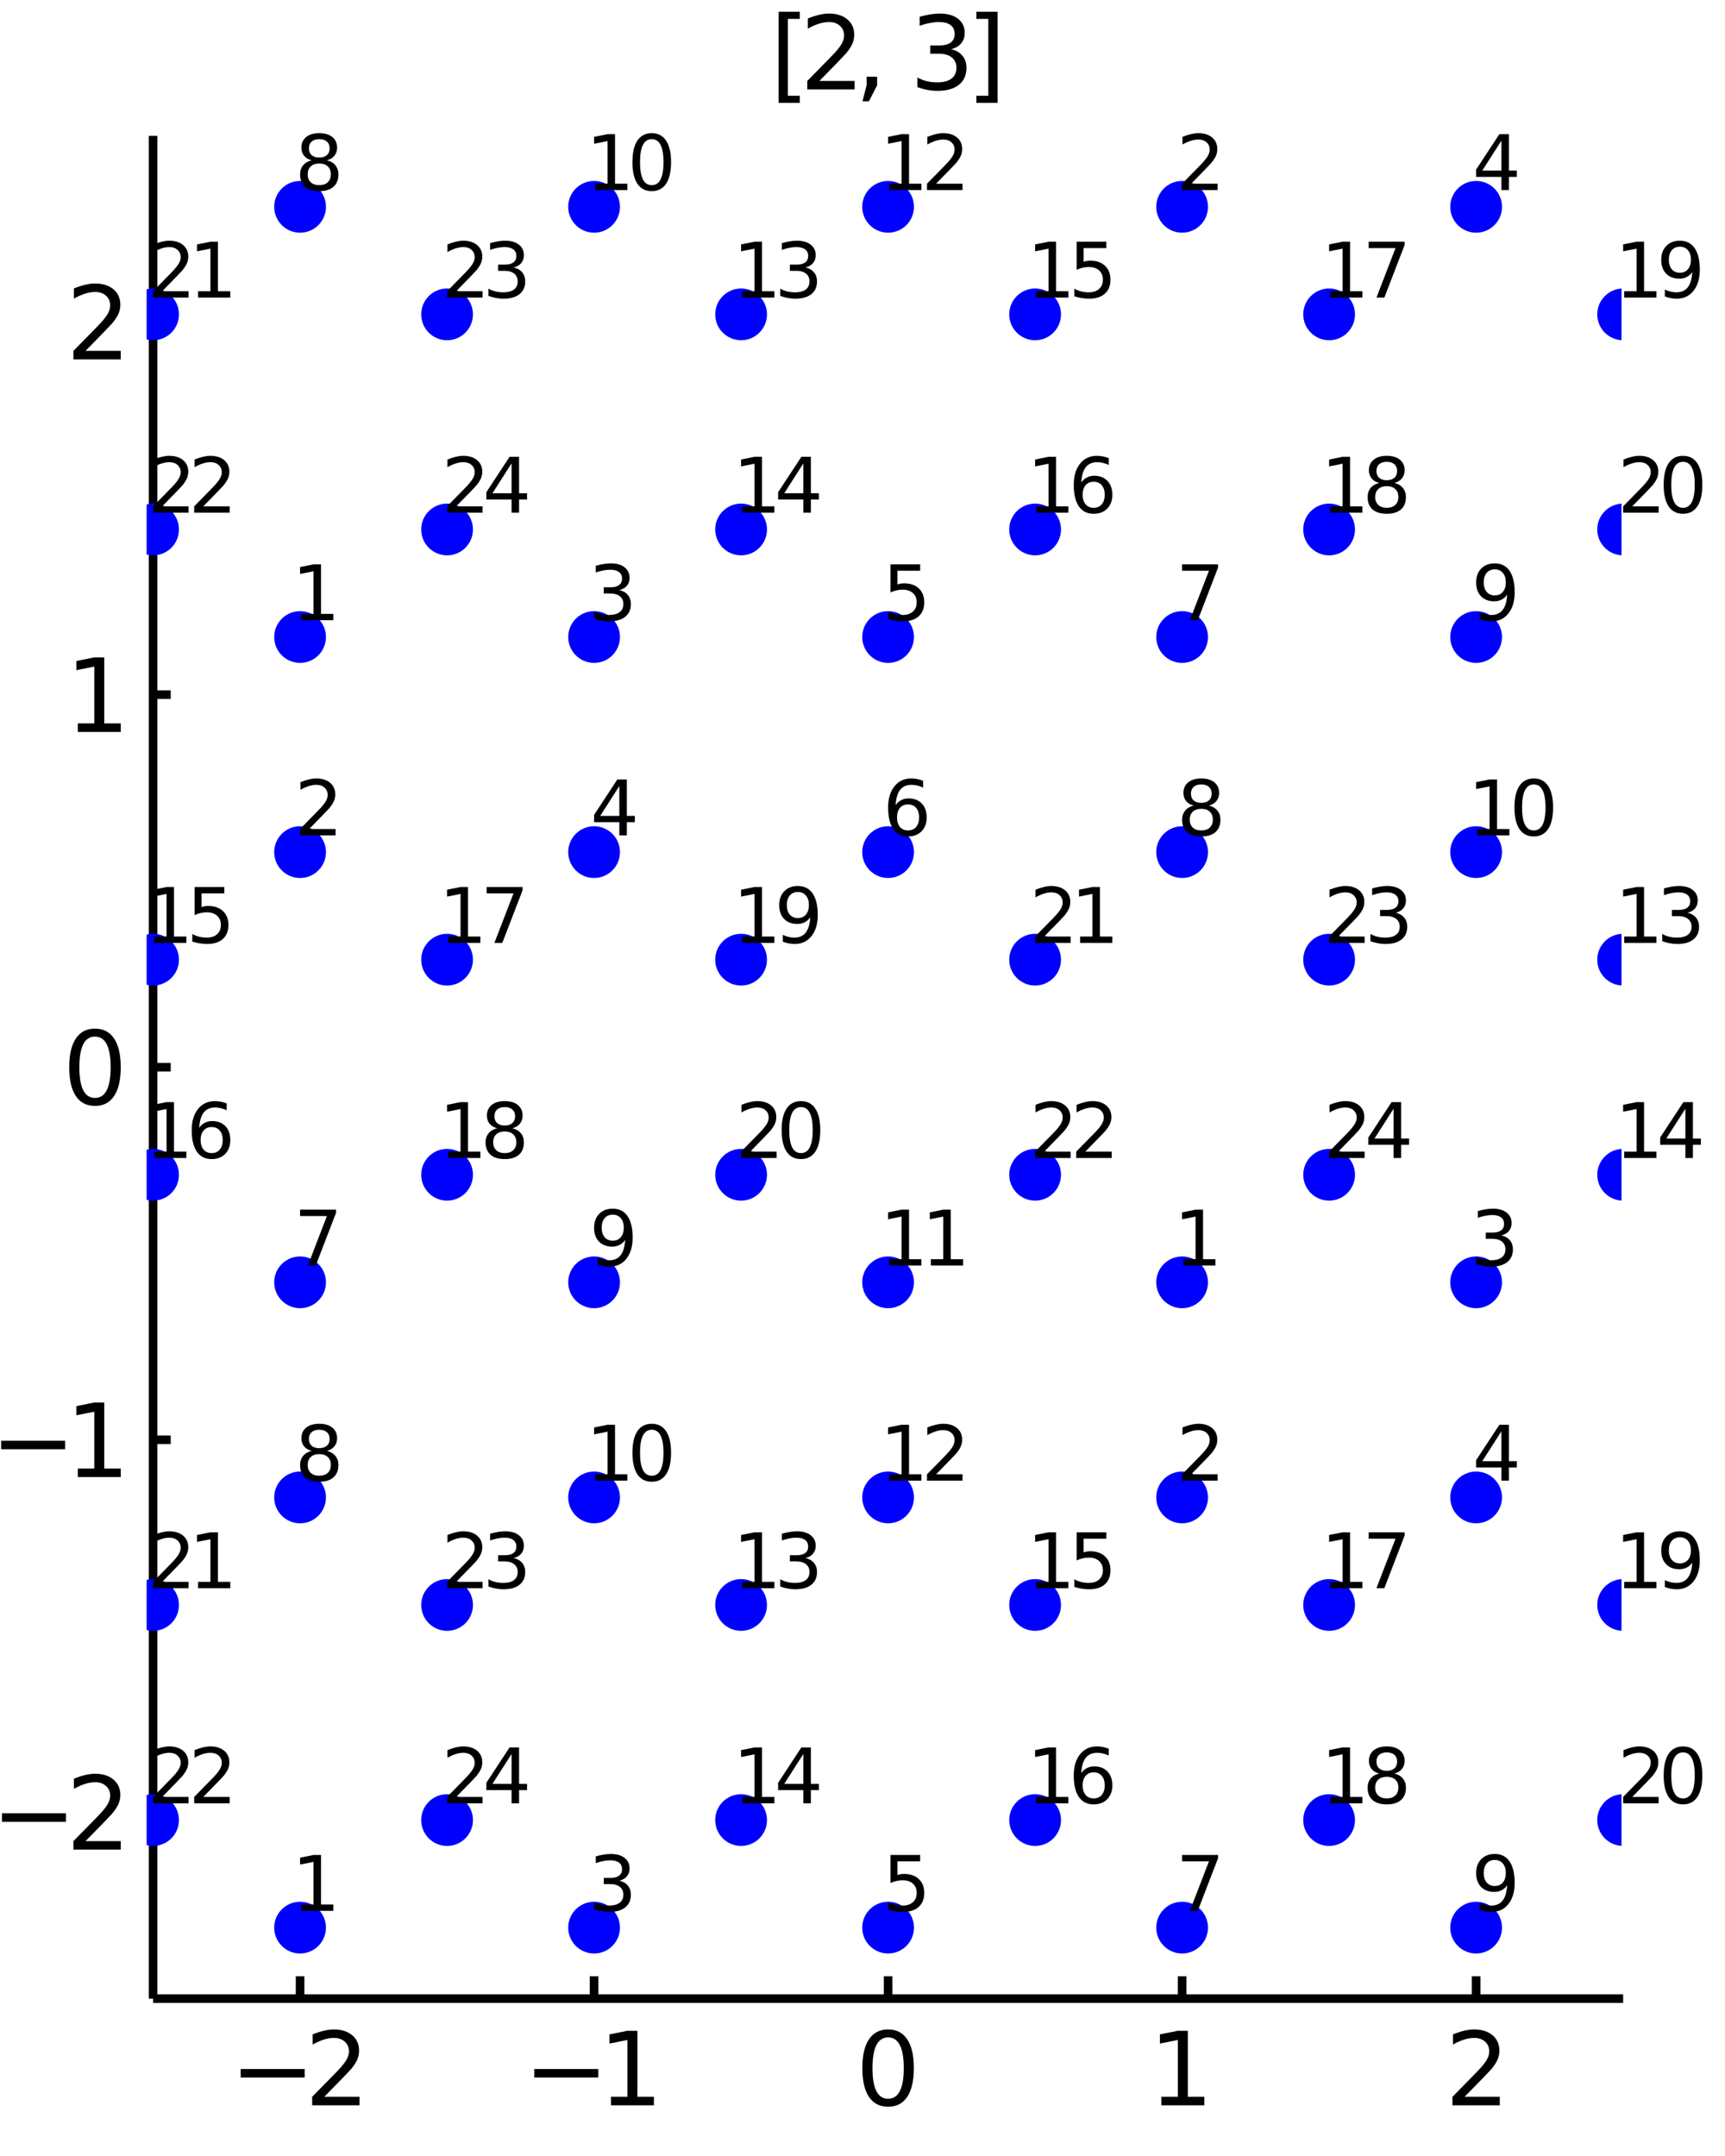 <?xml version="1.0" encoding="utf-8"?>
<svg xmlns="http://www.w3.org/2000/svg" xmlns:xlink="http://www.w3.org/1999/xlink" width="50" height="62.5" viewBox="0 0 200 250">
<rect x="0" y="0" width="200" height="250" fill="#808080" stroke="none"/>
<defs>
  <clipPath id="clip860">
    <rect x="0" y="0" width="200" height="250"/>
  </clipPath>
</defs>
<path clip-path="url(#clip860)" d="
M0 250 L200 250 L200 0 L0 0  Z
  " fill="#ffffff" fill-rule="evenodd" fill-opacity="1"/>
<defs>
  <clipPath id="clip861">
    <rect x="50" y="25" width="176" height="176"/>
  </clipPath>
</defs>
<path clip-path="url(#clip860)" d="
M17.748 231.752 L188.189 231.752 L188.189 15.748 L17.748 15.748  Z
  " fill="#ffffff" fill-rule="evenodd" fill-opacity="1"/>
<defs>
  <clipPath id="clip862">
    <rect x="17" y="15" width="171" height="217"/>
  </clipPath>
</defs>
<polyline clip-path="url(#clip860)" style="stroke:#000000; stroke-width:1; stroke-opacity:1; fill:none" points="
  17.748,231.752 188.189,231.752 
  "/>
<polyline clip-path="url(#clip860)" style="stroke:#000000; stroke-width:1; stroke-opacity:1; fill:none" points="
  34.792,231.752 34.792,229.16 
  "/>
<polyline clip-path="url(#clip860)" style="stroke:#000000; stroke-width:1; stroke-opacity:1; fill:none" points="
  68.88,231.752 68.88,229.16 
  "/>
<polyline clip-path="url(#clip860)" style="stroke:#000000; stroke-width:1; stroke-opacity:1; fill:none" points="
  102.969,231.752 102.969,229.16 
  "/>
<polyline clip-path="url(#clip860)" style="stroke:#000000; stroke-width:1; stroke-opacity:1; fill:none" points="
  137.057,231.752 137.057,229.16 
  "/>
<polyline clip-path="url(#clip860)" style="stroke:#000000; stroke-width:1; stroke-opacity:1; fill:none" points="
  171.145,231.752 171.145,229.16 
  "/>
<path clip-path="url(#clip860)" d="M 0 0 M27.906 239.913 L35.325 239.913 L35.325 240.897 L27.906 240.897 L27.906 239.913 Z" fill="#000000" fill-rule="evenodd" fill-opacity="1" /><path clip-path="url(#clip860)" d="M 0 0 M37.599 243.136 L41.679 243.136 L41.679 244.12 L36.193 244.12 L36.193 243.136 Q36.858 242.448 38.004 241.29 Q39.156 240.127 39.451 239.791 Q40.012 239.161 40.232 238.726 Q40.458 238.287 40.458 237.864 Q40.458 237.176 39.971 236.742 Q39.491 236.308 38.716 236.308 Q38.166 236.308 37.553 236.498 Q36.945 236.689 36.251 237.077 L36.251 235.897 Q36.956 235.613 37.57 235.468 Q38.183 235.324 38.693 235.324 Q40.035 235.324 40.834 235.995 Q41.632 236.666 41.632 237.789 Q41.632 238.321 41.43 238.802 Q41.233 239.276 40.706 239.924 Q40.562 240.092 39.786 240.897 Q39.011 241.695 37.599 243.136 Z" fill="#000000" fill-rule="evenodd" fill-opacity="1" /><path clip-path="url(#clip860)" d="M 0 0 M61.947 239.913 L69.366 239.913 L69.366 240.897 L61.947 240.897 L61.947 239.913 Z" fill="#000000" fill-rule="evenodd" fill-opacity="1" /><path clip-path="url(#clip860)" d="M 0 0 M70.836 243.136 L72.746 243.136 L72.746 236.545 L70.668 236.961 L70.668 235.897 L72.734 235.48 L73.903 235.48 L73.903 243.136 L75.813 243.136 L75.813 244.12 L70.836 244.12 L70.836 243.136 Z" fill="#000000" fill-rule="evenodd" fill-opacity="1" /><path clip-path="url(#clip860)" d="M 0 0 M102.969 236.25 Q102.066 236.25 101.609 237.141 Q101.157 238.026 101.157 239.809 Q101.157 241.585 101.609 242.476 Q102.066 243.362 102.969 243.362 Q103.877 243.362 104.328 242.476 Q104.786 241.585 104.786 239.809 Q104.786 238.026 104.328 237.141 Q103.877 236.25 102.969 236.25 M102.969 235.324 Q104.421 235.324 105.185 236.475 Q105.955 237.621 105.955 239.809 Q105.955 241.99 105.185 243.142 Q104.421 244.288 102.969 244.288 Q101.516 244.288 100.746 243.142 Q99.982 241.99 99.982 239.809 Q99.982 237.621 100.746 236.475 Q101.516 235.324 102.969 235.324 Z" fill="#000000" fill-rule="evenodd" fill-opacity="1" /><path clip-path="url(#clip860)" d="M 0 0 M134.652 243.136 L136.562 243.136 L136.562 236.545 L134.484 236.961 L134.484 235.897 L136.55 235.48 L137.719 235.48 L137.719 243.136 L139.629 243.136 L139.629 244.12 L134.652 244.12 L134.652 243.136 Z" fill="#000000" fill-rule="evenodd" fill-opacity="1" /><path clip-path="url(#clip860)" d="M 0 0 M169.808 243.136 L173.888 243.136 L173.888 244.12 L168.402 244.12 L168.402 243.136 Q169.067 242.448 170.213 241.29 Q171.365 240.127 171.66 239.791 Q172.221 239.161 172.441 238.726 Q172.667 238.287 172.667 237.864 Q172.667 237.176 172.181 236.742 Q171.7 236.308 170.925 236.308 Q170.375 236.308 169.762 236.498 Q169.154 236.689 168.46 237.077 L168.46 235.897 Q169.166 235.613 169.779 235.468 Q170.393 235.324 170.902 235.324 Q172.244 235.324 173.043 235.995 Q173.842 236.666 173.842 237.789 Q173.842 238.321 173.639 238.802 Q173.442 239.276 172.916 239.924 Q172.771 240.092 171.996 240.897 Q171.22 241.695 169.808 243.136 Z" fill="#000000" fill-rule="evenodd" fill-opacity="1" /><polyline clip-path="url(#clip860)" style="stroke:#000000; stroke-width:1; stroke-opacity:1; fill:none" points="
  17.748,231.752 17.748,15.748 
  "/>
<polyline clip-path="url(#clip860)" style="stroke:#000000; stroke-width:1; stroke-opacity:1; fill:none" points="
  17.748,210.152 19.793,210.152 
  "/>
<polyline clip-path="url(#clip860)" style="stroke:#000000; stroke-width:1; stroke-opacity:1; fill:none" points="
  17.748,166.951 19.793,166.951 
  "/>
<polyline clip-path="url(#clip860)" style="stroke:#000000; stroke-width:1; stroke-opacity:1; fill:none" points="
  17.748,123.75 19.793,123.75 
  "/>
<polyline clip-path="url(#clip860)" style="stroke:#000000; stroke-width:1; stroke-opacity:1; fill:none" points="
  17.748,80.549 19.793,80.549 
  "/>
<polyline clip-path="url(#clip860)" style="stroke:#000000; stroke-width:1; stroke-opacity:1; fill:none" points="
  17.748,37.348 19.793,37.348 
  "/>
<path clip-path="url(#clip860)" d="M 0 0 M0.225 210.264 L7.644 210.264 L7.644 211.248 L0.225 211.248 L0.225 210.264 Z" fill="#000000" fill-rule="evenodd" fill-opacity="1" /><path clip-path="url(#clip860)" d="M 0 0 M9.918 213.488 L13.998 213.488 L13.998 214.472 L8.512 214.472 L8.512 213.488 Q9.177 212.799 10.323 211.642 Q11.475 210.479 11.77 210.143 Q12.331 209.512 12.551 209.078 Q12.777 208.638 12.777 208.216 Q12.777 207.527 12.291 207.093 Q11.81 206.659 11.035 206.659 Q10.485 206.659 9.872 206.85 Q9.264 207.041 8.57 207.429 L8.57 206.248 Q9.276 205.965 9.889 205.82 Q10.503 205.675 11.012 205.675 Q12.354 205.675 13.153 206.347 Q13.952 207.018 13.952 208.141 Q13.952 208.673 13.749 209.153 Q13.552 209.628 13.026 210.276 Q12.881 210.444 12.106 211.248 Q11.33 212.047 9.918 213.488 Z" fill="#000000" fill-rule="evenodd" fill-opacity="1" /><path clip-path="url(#clip860)" d="M 0 0 M0.132 167.064 L7.551 167.064 L7.551 168.047 L0.132 168.047 L0.132 167.064 Z" fill="#000000" fill-rule="evenodd" fill-opacity="1" /><path clip-path="url(#clip860)" d="M 0 0 M9.021 170.287 L10.931 170.287 L10.931 163.696 L8.853 164.112 L8.853 163.047 L10.919 162.631 L12.088 162.631 L12.088 170.287 L13.998 170.287 L13.998 171.271 L9.021 171.271 L9.021 170.287 Z" fill="#000000" fill-rule="evenodd" fill-opacity="1" /><path clip-path="url(#clip860)" d="M 0 0 M11.012 120.2 Q10.109 120.2 9.652 121.091 Q9.201 121.976 9.201 123.759 Q9.201 125.535 9.652 126.426 Q10.109 127.312 11.012 127.312 Q11.921 127.312 12.372 126.426 Q12.829 125.535 12.829 123.759 Q12.829 121.976 12.372 121.091 Q11.921 120.2 11.012 120.2 M11.012 119.274 Q12.464 119.274 13.228 120.425 Q13.998 121.571 13.998 123.759 Q13.998 125.94 13.228 127.092 Q12.464 128.238 11.012 128.238 Q9.559 128.238 8.79 127.092 Q8.026 125.94 8.026 123.759 Q8.026 121.571 8.79 120.425 Q9.559 119.274 11.012 119.274 Z" fill="#000000" fill-rule="evenodd" fill-opacity="1" /><path clip-path="url(#clip860)" d="M 0 0 M9.021 83.885 L10.931 83.885 L10.931 77.294 L8.853 77.711 L8.853 76.646 L10.919 76.229 L12.088 76.229 L12.088 83.885 L13.998 83.885 L13.998 84.869 L9.021 84.869 L9.021 83.885 Z" fill="#000000" fill-rule="evenodd" fill-opacity="1" /><path clip-path="url(#clip860)" d="M 0 0 M9.918 40.685 L13.998 40.685 L13.998 41.668 L8.512 41.668 L8.512 40.685 Q9.177 39.996 10.323 38.839 Q11.475 37.675 11.77 37.34 Q12.331 36.709 12.551 36.275 Q12.777 35.835 12.777 35.413 Q12.777 34.724 12.291 34.29 Q11.81 33.856 11.035 33.856 Q10.485 33.856 9.872 34.047 Q9.264 34.238 8.57 34.626 L8.57 33.445 Q9.276 33.161 9.889 33.017 Q10.503 32.872 11.012 32.872 Q12.354 32.872 13.153 33.544 Q13.952 34.215 13.952 35.337 Q13.952 35.87 13.749 36.35 Q13.552 36.825 13.026 37.473 Q12.881 37.641 12.106 38.445 Q11.33 39.244 9.918 40.685 Z" fill="#000000" fill-rule="evenodd" fill-opacity="1" /><path clip-path="url(#clip860)" d="M 0 0 M90.278 1.363 L92.731 1.363 L92.731 2.191 L91.342 2.191 L91.342 11.103 L92.731 11.103 L92.731 11.931 L90.278 11.931 L90.278 1.363 Z" fill="#000000" fill-rule="evenodd" fill-opacity="1" /><path clip-path="url(#clip860)" d="M 0 0 M95.006 9.384 L99.085 9.384 L99.085 10.368 L93.599 10.368 L93.599 9.384 Q94.265 8.696 95.411 7.538 Q96.562 6.375 96.857 6.039 Q97.419 5.409 97.639 4.975 Q97.864 4.535 97.864 4.112 Q97.864 3.424 97.378 2.99 Q96.898 2.556 96.123 2.556 Q95.573 2.556 94.959 2.747 Q94.352 2.937 93.657 3.325 L93.657 2.145 Q94.363 1.861 94.977 1.716 Q95.59 1.572 96.099 1.572 Q97.442 1.572 98.24 2.243 Q99.039 2.914 99.039 4.037 Q99.039 4.569 98.837 5.05 Q98.64 5.524 98.113 6.172 Q97.969 6.34 97.193 7.145 Q96.418 7.943 95.006 9.384 Z" fill="#000000" fill-rule="evenodd" fill-opacity="1" /><path clip-path="url(#clip860)" d="M 0 0 M100.474 8.898 L101.695 8.898 L101.695 9.893 L100.746 11.745 L100 11.745 L100.474 9.893 L100.474 8.898 Z" fill="#000000" fill-rule="evenodd" fill-opacity="1" /><path clip-path="url(#clip860)" d="M 0 0 M110.272 5.709 Q111.111 5.889 111.58 6.456 Q112.054 7.023 112.054 7.856 Q112.054 9.135 111.174 9.836 Q110.295 10.536 108.674 10.536 Q108.131 10.536 107.552 10.426 Q106.979 10.322 106.365 10.108 L106.365 8.979 Q106.852 9.263 107.43 9.407 Q108.009 9.552 108.64 9.552 Q109.739 9.552 110.312 9.118 Q110.891 8.684 110.891 7.856 Q110.891 7.093 110.353 6.664 Q109.82 6.23 108.865 6.23 L107.859 6.23 L107.859 5.27 L108.912 5.27 Q109.774 5.27 110.231 4.928 Q110.688 4.581 110.688 3.933 Q110.688 3.267 110.214 2.914 Q109.745 2.556 108.865 2.556 Q108.385 2.556 107.835 2.66 Q107.286 2.764 106.626 2.984 L106.626 1.942 Q107.291 1.757 107.87 1.664 Q108.455 1.572 108.97 1.572 Q110.301 1.572 111.076 2.179 Q111.852 2.781 111.852 3.811 Q111.852 4.529 111.441 5.027 Q111.03 5.518 110.272 5.709 Z" fill="#000000" fill-rule="evenodd" fill-opacity="1" /><path clip-path="url(#clip860)" d="M 0 0 M115.659 1.363 L115.659 11.931 L113.206 11.931 L113.206 11.103 L114.589 11.103 L114.589 2.191 L113.206 2.191 L113.206 1.363 L115.659 1.363 Z" fill="#000000" fill-rule="evenodd" fill-opacity="1" /><circle clip-path="url(#clip862)" cx="34.792" cy="223.518" r="3" fill="#0000ff" fill-rule="evenodd" fill-opacity="1" stroke="none"/>
<path clip-path="url(#clip860)" d="M 0 0 M34.918 220.836 L36.35 220.836 L36.35 215.893 L34.792 216.205 L34.792 215.406 L36.342 215.094 L37.218 215.094 L37.218 220.836 L38.651 220.836 L38.651 221.574 L34.918 221.574 L34.918 220.836 Z" fill="#000000" fill-rule="evenodd" fill-opacity="1" /><circle clip-path="url(#clip862)" cx="34.792" cy="73.866" r="3" fill="#0000ff" fill-rule="evenodd" fill-opacity="1" stroke="none"/>
<circle clip-path="url(#clip862)" cx="34.792" cy="98.808" r="3" fill="#0000ff" fill-rule="evenodd" fill-opacity="1" stroke="none"/>
<circle clip-path="url(#clip862)" cx="68.88" cy="223.518" r="3" fill="#0000ff" fill-rule="evenodd" fill-opacity="1" stroke="none"/>
<circle clip-path="url(#clip862)" cx="102.969" cy="223.518" r="3" fill="#0000ff" fill-rule="evenodd" fill-opacity="1" stroke="none"/>
<circle clip-path="url(#clip862)" cx="34.792" cy="148.692" r="3" fill="#0000ff" fill-rule="evenodd" fill-opacity="1" stroke="none"/>
<circle clip-path="url(#clip862)" cx="34.792" cy="173.634" r="3" fill="#0000ff" fill-rule="evenodd" fill-opacity="1" stroke="none"/>
<circle clip-path="url(#clip862)" cx="68.88" cy="148.692" r="3" fill="#0000ff" fill-rule="evenodd" fill-opacity="1" stroke="none"/>
<circle clip-path="url(#clip862)" cx="68.88" cy="173.634" r="3" fill="#0000ff" fill-rule="evenodd" fill-opacity="1" stroke="none"/>
<circle clip-path="url(#clip862)" cx="102.969" cy="148.692" r="3" fill="#0000ff" fill-rule="evenodd" fill-opacity="1" stroke="none"/>
<circle clip-path="url(#clip862)" cx="102.969" cy="173.634" r="3" fill="#0000ff" fill-rule="evenodd" fill-opacity="1" stroke="none"/>
<circle clip-path="url(#clip862)" cx="85.924" cy="186.105" r="3" fill="#0000ff" fill-rule="evenodd" fill-opacity="1" stroke="none"/>
<circle clip-path="url(#clip862)" cx="85.924" cy="211.047" r="3" fill="#0000ff" fill-rule="evenodd" fill-opacity="1" stroke="none"/>
<circle clip-path="url(#clip862)" cx="17.748" cy="111.279" r="3" fill="#0000ff" fill-rule="evenodd" fill-opacity="1" stroke="none"/>
<circle clip-path="url(#clip862)" cx="17.748" cy="136.221" r="3" fill="#0000ff" fill-rule="evenodd" fill-opacity="1" stroke="none"/>
<circle clip-path="url(#clip862)" cx="51.836" cy="111.279" r="3" fill="#0000ff" fill-rule="evenodd" fill-opacity="1" stroke="none"/>
<circle clip-path="url(#clip862)" cx="51.836" cy="136.221" r="3" fill="#0000ff" fill-rule="evenodd" fill-opacity="1" stroke="none"/>
<circle clip-path="url(#clip862)" cx="85.924" cy="111.279" r="3" fill="#0000ff" fill-rule="evenodd" fill-opacity="1" stroke="none"/>
<circle clip-path="url(#clip862)" cx="85.924" cy="136.221" r="3" fill="#0000ff" fill-rule="evenodd" fill-opacity="1" stroke="none"/>
<circle clip-path="url(#clip862)" cx="17.748" cy="186.105" r="3" fill="#0000ff" fill-rule="evenodd" fill-opacity="1" stroke="none"/>
<circle clip-path="url(#clip862)" cx="17.748" cy="211.047" r="3" fill="#0000ff" fill-rule="evenodd" fill-opacity="1" stroke="none"/>
<circle clip-path="url(#clip862)" cx="51.836" cy="186.105" r="3" fill="#0000ff" fill-rule="evenodd" fill-opacity="1" stroke="none"/>
<circle clip-path="url(#clip862)" cx="51.836" cy="211.047" r="3" fill="#0000ff" fill-rule="evenodd" fill-opacity="1" stroke="none"/>
<path clip-path="url(#clip860)" d="M 0 0 M34.918 71.184 L36.35 71.184 L36.35 66.241 L34.792 66.553 L34.792 65.754 L36.342 65.442 L37.218 65.442 L37.218 71.184 L38.651 71.184 L38.651 71.922 L34.918 71.922 L34.918 71.184 Z" fill="#000000" fill-rule="evenodd" fill-opacity="1" /><path clip-path="url(#clip860)" d="M 0 0 M35.847 96.126 L38.907 96.126 L38.907 96.864 L34.792 96.864 L34.792 96.126 Q35.291 95.61 36.151 94.742 Q37.014 93.869 37.236 93.618 Q37.657 93.144 37.822 92.819 Q37.991 92.489 37.991 92.172 Q37.991 91.656 37.626 91.33 Q37.266 91.005 36.684 91.005 Q36.272 91.005 35.812 91.148 Q35.356 91.291 34.836 91.582 L34.836 90.697 Q35.365 90.484 35.825 90.375 Q36.285 90.267 36.667 90.267 Q37.674 90.267 38.273 90.77 Q38.872 91.274 38.872 92.116 Q38.872 92.515 38.72 92.875 Q38.572 93.231 38.178 93.717 Q38.069 93.843 37.487 94.447 Q36.906 95.045 35.847 96.126 Z" fill="#000000" fill-rule="evenodd" fill-opacity="1" /><path clip-path="url(#clip860)" d="M 0 0 M71.81 218.08 Q72.439 218.215 72.791 218.64 Q73.147 219.065 73.147 219.69 Q73.147 220.649 72.487 221.175 Q71.827 221.7 70.612 221.7 Q70.204 221.7 69.77 221.617 Q69.34 221.539 68.88 221.379 L68.88 220.532 Q69.245 220.745 69.679 220.853 Q70.113 220.962 70.586 220.962 Q71.411 220.962 71.84 220.636 Q72.274 220.311 72.274 219.69 Q72.274 219.117 71.871 218.796 Q71.471 218.471 70.755 218.471 L70 218.471 L70 217.75 L70.79 217.75 Q71.437 217.75 71.78 217.494 Q72.123 217.234 72.123 216.748 Q72.123 216.248 71.767 215.984 Q71.415 215.715 70.755 215.715 Q70.395 215.715 69.983 215.793 Q69.57 215.871 69.076 216.036 L69.076 215.255 Q69.575 215.116 70.009 215.046 Q70.447 214.977 70.833 214.977 Q71.832 214.977 72.413 215.432 Q72.995 215.884 72.995 216.656 Q72.995 217.195 72.687 217.568 Q72.379 217.937 71.81 218.08 Z" fill="#000000" fill-rule="evenodd" fill-opacity="1" /><path clip-path="url(#clip860)" d="M 0 0 M103.242 215.094 L106.684 215.094 L106.684 215.832 L104.045 215.832 L104.045 217.42 Q104.236 217.355 104.427 217.325 Q104.618 217.29 104.809 217.29 Q105.894 217.29 106.528 217.885 Q107.161 218.479 107.161 219.495 Q107.161 220.541 106.51 221.123 Q105.859 221.7 104.674 221.7 Q104.266 221.7 103.841 221.63 Q103.42 221.561 102.969 221.422 L102.969 220.541 Q103.359 220.754 103.776 220.858 Q104.192 220.962 104.657 220.962 Q105.408 220.962 105.846 220.567 Q106.284 220.172 106.284 219.495 Q106.284 218.818 105.846 218.423 Q105.408 218.028 104.657 218.028 Q104.305 218.028 103.954 218.106 Q103.607 218.184 103.242 218.349 L103.242 215.094 Z" fill="#000000" fill-rule="evenodd" fill-opacity="1" /><path clip-path="url(#clip860)" d="M 0 0 M34.792 140.268 L38.959 140.268 L38.959 140.641 L36.606 146.748 L35.691 146.748 L37.904 141.006 L34.792 141.006 L34.792 140.268 Z" fill="#000000" fill-rule="evenodd" fill-opacity="1" /><path clip-path="url(#clip860)" d="M 0 0 M37.014 168.613 Q36.389 168.613 36.029 168.947 Q35.673 169.281 35.673 169.867 Q35.673 170.453 36.029 170.787 Q36.389 171.121 37.014 171.121 Q37.639 171.121 38 170.787 Q38.36 170.449 38.36 169.867 Q38.36 169.281 38 168.947 Q37.644 168.613 37.014 168.613 M36.138 168.239 Q35.573 168.101 35.257 167.714 Q34.944 167.328 34.944 166.772 Q34.944 165.996 35.495 165.544 Q36.051 165.093 37.014 165.093 Q37.982 165.093 38.533 165.544 Q39.085 165.996 39.085 166.772 Q39.085 167.328 38.768 167.714 Q38.455 168.101 37.895 168.239 Q38.529 168.387 38.881 168.817 Q39.236 169.246 39.236 169.867 Q39.236 170.809 38.659 171.312 Q38.086 171.816 37.014 171.816 Q35.942 171.816 35.365 171.312 Q34.792 170.809 34.792 169.867 Q34.792 169.246 35.148 168.817 Q35.504 168.387 36.138 168.239 M35.816 166.855 Q35.816 167.358 36.129 167.641 Q36.446 167.923 37.014 167.923 Q37.579 167.923 37.895 167.641 Q38.217 167.358 38.217 166.855 Q38.217 166.351 37.895 166.069 Q37.579 165.787 37.014 165.787 Q36.446 165.787 36.129 166.069 Q35.816 166.351 35.816 166.855 Z" fill="#000000" fill-rule="evenodd" fill-opacity="1" /><path clip-path="url(#clip860)" d="M 0 0 M69.297 146.613 L69.297 145.815 Q69.627 145.971 69.965 146.054 Q70.304 146.136 70.629 146.136 Q71.498 146.136 71.953 145.554 Q72.413 144.968 72.478 143.779 Q72.227 144.153 71.84 144.352 Q71.454 144.552 70.985 144.552 Q70.013 144.552 69.445 143.966 Q68.88 143.376 68.88 142.356 Q68.88 141.357 69.471 140.754 Q70.061 140.151 71.042 140.151 Q72.166 140.151 72.756 141.015 Q73.351 141.874 73.351 143.514 Q73.351 145.047 72.622 145.962 Q71.897 146.874 70.668 146.874 Q70.339 146.874 70 146.809 Q69.662 146.744 69.297 146.613 M71.042 143.866 Q71.632 143.866 71.975 143.462 Q72.322 143.059 72.322 142.356 Q72.322 141.657 71.975 141.253 Q71.632 140.845 71.042 140.845 Q70.451 140.845 70.104 141.253 Q69.761 141.657 69.761 142.356 Q69.761 143.059 70.104 143.462 Q70.451 143.866 71.042 143.866 Z" fill="#000000" fill-rule="evenodd" fill-opacity="1" /><path clip-path="url(#clip860)" d="M 0 0 M69.006 170.952 L70.439 170.952 L70.439 166.009 L68.88 166.321 L68.88 165.522 L70.43 165.21 L71.306 165.21 L71.306 170.952 L72.739 170.952 L72.739 171.69 L69.006 171.69 L69.006 170.952 Z" fill="#000000" fill-rule="evenodd" fill-opacity="1" /><path clip-path="url(#clip860)" d="M 0 0 M75.564 165.787 Q74.887 165.787 74.544 166.456 Q74.206 167.12 74.206 168.456 Q74.206 169.789 74.544 170.457 Q74.887 171.121 75.564 171.121 Q76.246 171.121 76.584 170.457 Q76.927 169.789 76.927 168.456 Q76.927 167.12 76.584 166.456 Q76.246 165.787 75.564 165.787 M75.564 165.093 Q76.654 165.093 77.227 165.956 Q77.804 166.816 77.804 168.456 Q77.804 170.093 77.227 170.956 Q76.654 171.816 75.564 171.816 Q74.475 171.816 73.898 170.956 Q73.325 170.093 73.325 168.456 Q73.325 166.816 73.898 165.956 Q74.475 165.093 75.564 165.093 Z" fill="#000000" fill-rule="evenodd" fill-opacity="1" /><path clip-path="url(#clip860)" d="M 0 0 M103.094 146.01 L104.527 146.01 L104.527 141.067 L102.969 141.379 L102.969 140.58 L104.518 140.268 L105.395 140.268 L105.395 146.01 L106.827 146.01 L106.827 146.748 L103.094 146.748 L103.094 146.01 Z" fill="#000000" fill-rule="evenodd" fill-opacity="1" /><path clip-path="url(#clip860)" d="M 0 0 M107.929 146.01 L109.362 146.01 L109.362 141.067 L107.804 141.379 L107.804 140.58 L109.353 140.268 L110.23 140.268 L110.23 146.01 L111.662 146.01 L111.662 146.748 L107.929 146.748 L107.929 146.01 Z" fill="#000000" fill-rule="evenodd" fill-opacity="1" /><path clip-path="url(#clip860)" d="M 0 0 M103.094 170.952 L104.527 170.952 L104.527 166.009 L102.969 166.321 L102.969 165.522 L104.518 165.21 L105.395 165.21 L105.395 170.952 L106.827 170.952 L106.827 171.69 L103.094 171.69 L103.094 170.952 Z" fill="#000000" fill-rule="evenodd" fill-opacity="1" /><path clip-path="url(#clip860)" d="M 0 0 M108.533 170.952 L111.593 170.952 L111.593 171.69 L107.478 171.69 L107.478 170.952 Q107.977 170.436 108.837 169.568 Q109.7 168.695 109.922 168.443 Q110.343 167.97 110.508 167.645 Q110.677 167.315 110.677 166.998 Q110.677 166.482 110.312 166.156 Q109.952 165.831 109.37 165.831 Q108.958 165.831 108.498 165.974 Q108.042 166.117 107.521 166.408 L107.521 165.522 Q108.051 165.31 108.511 165.201 Q108.971 165.093 109.353 165.093 Q110.36 165.093 110.959 165.596 Q111.558 166.1 111.558 166.942 Q111.558 167.341 111.406 167.701 Q111.258 168.057 110.863 168.543 Q110.755 168.669 110.173 169.272 Q109.592 169.871 108.533 170.952 Z" fill="#000000" fill-rule="evenodd" fill-opacity="1" /><path clip-path="url(#clip860)" d="M 0 0 M86.05 183.423 L87.483 183.423 L87.483 178.48 L85.924 178.792 L85.924 177.993 L87.474 177.681 L88.351 177.681 L88.351 183.423 L89.783 183.423 L89.783 184.161 L86.05 184.161 L86.05 183.423 Z" fill="#000000" fill-rule="evenodd" fill-opacity="1" /><path clip-path="url(#clip860)" d="M 0 0 M93.39 180.667 Q94.019 180.802 94.371 181.227 Q94.726 181.652 94.726 182.277 Q94.726 183.236 94.067 183.762 Q93.407 184.287 92.192 184.287 Q91.784 184.287 91.35 184.204 Q90.92 184.126 90.46 183.966 L90.46 183.119 Q90.825 183.332 91.259 183.44 Q91.693 183.549 92.166 183.549 Q92.99 183.549 93.42 183.223 Q93.854 182.898 93.854 182.277 Q93.854 181.704 93.45 181.383 Q93.051 181.058 92.335 181.058 L91.58 181.058 L91.58 180.337 L92.37 180.337 Q93.016 180.337 93.359 180.081 Q93.702 179.821 93.702 179.335 Q93.702 178.835 93.346 178.571 Q92.995 178.302 92.335 178.302 Q91.975 178.302 91.562 178.38 Q91.15 178.458 90.655 178.623 L90.655 177.842 Q91.154 177.703 91.588 177.633 Q92.027 177.564 92.413 177.564 Q93.411 177.564 93.993 178.02 Q94.575 178.471 94.575 179.243 Q94.575 179.782 94.266 180.155 Q93.958 180.524 93.39 180.667 Z" fill="#000000" fill-rule="evenodd" fill-opacity="1" /><path clip-path="url(#clip860)" d="M 0 0 M86.05 208.365 L87.483 208.365 L87.483 203.422 L85.924 203.734 L85.924 202.935 L87.474 202.623 L88.351 202.623 L88.351 208.365 L89.783 208.365 L89.783 209.103 L86.05 209.103 L86.05 208.365 Z" fill="#000000" fill-rule="evenodd" fill-opacity="1" /><path clip-path="url(#clip860)" d="M 0 0 M93.142 203.387 L90.929 206.846 L93.142 206.846 L93.142 203.387 M92.912 202.623 L94.015 202.623 L94.015 206.846 L94.939 206.846 L94.939 207.575 L94.015 207.575 L94.015 209.103 L93.142 209.103 L93.142 207.575 L90.217 207.575 L90.217 206.729 L92.912 202.623 Z" fill="#000000" fill-rule="evenodd" fill-opacity="1" /><path clip-path="url(#clip860)" d="M 0 0 M17.874 108.597 L19.306 108.597 L19.306 103.654 L17.748 103.966 L17.748 103.168 L19.297 102.855 L20.174 102.855 L20.174 108.597 L21.607 108.597 L21.607 109.335 L17.874 109.335 L17.874 108.597 Z" fill="#000000" fill-rule="evenodd" fill-opacity="1" /><path clip-path="url(#clip860)" d="M 0 0 M22.566 102.855 L26.008 102.855 L26.008 103.593 L23.369 103.593 L23.369 105.181 Q23.56 105.116 23.751 105.086 Q23.942 105.051 24.133 105.051 Q25.218 105.051 25.851 105.646 Q26.485 106.24 26.485 107.256 Q26.485 108.302 25.834 108.884 Q25.183 109.461 23.998 109.461 Q23.59 109.461 23.165 109.391 Q22.744 109.322 22.292 109.183 L22.292 108.302 Q22.683 108.515 23.1 108.619 Q23.516 108.723 23.981 108.723 Q24.732 108.723 25.17 108.328 Q25.608 107.933 25.608 107.256 Q25.608 106.579 25.17 106.184 Q24.732 105.789 23.981 105.789 Q23.629 105.789 23.277 105.867 Q22.93 105.945 22.566 106.11 L22.566 102.855 Z" fill="#000000" fill-rule="evenodd" fill-opacity="1" /><path clip-path="url(#clip860)" d="M 0 0 M17.874 133.539 L19.306 133.539 L19.306 128.596 L17.748 128.908 L17.748 128.109 L19.297 127.797 L20.174 127.797 L20.174 133.539 L21.607 133.539 L21.607 134.277 L17.874 134.277 L17.874 133.539 Z" fill="#000000" fill-rule="evenodd" fill-opacity="1" /><path clip-path="url(#clip860)" d="M 0 0 M24.541 130.688 Q23.95 130.688 23.603 131.091 Q23.26 131.495 23.26 132.198 Q23.26 132.897 23.603 133.305 Q23.95 133.708 24.541 133.708 Q25.131 133.708 25.474 133.305 Q25.821 132.897 25.821 132.198 Q25.821 131.495 25.474 131.091 Q25.131 130.688 24.541 130.688 M26.281 127.94 L26.281 128.739 Q25.951 128.583 25.613 128.5 Q25.278 128.418 24.948 128.418 Q24.081 128.418 23.62 129.004 Q23.165 129.59 23.1 130.774 Q23.356 130.397 23.742 130.197 Q24.128 129.993 24.593 129.993 Q25.569 129.993 26.133 130.588 Q26.702 131.178 26.702 132.198 Q26.702 133.196 26.112 133.8 Q25.521 134.403 24.541 134.403 Q23.416 134.403 22.822 133.543 Q22.227 132.68 22.227 131.044 Q22.227 129.507 22.956 128.596 Q23.686 127.68 24.914 127.68 Q25.244 127.68 25.578 127.745 Q25.916 127.81 26.281 127.94 Z" fill="#000000" fill-rule="evenodd" fill-opacity="1" /><path clip-path="url(#clip860)" d="M 0 0 M51.962 108.597 L53.394 108.597 L53.394 103.654 L51.836 103.966 L51.836 103.168 L53.386 102.855 L54.262 102.855 L54.262 108.597 L55.695 108.597 L55.695 109.335 L51.962 109.335 L51.962 108.597 Z" fill="#000000" fill-rule="evenodd" fill-opacity="1" /><path clip-path="url(#clip860)" d="M 0 0 M56.424 102.855 L60.59 102.855 L60.59 103.228 L58.238 109.335 L57.322 109.335 L59.536 103.593 L56.424 103.593 L56.424 102.855 Z" fill="#000000" fill-rule="evenodd" fill-opacity="1" /><path clip-path="url(#clip860)" d="M 0 0 M51.962 133.539 L53.394 133.539 L53.394 128.596 L51.836 128.908 L51.836 128.109 L53.386 127.797 L54.262 127.797 L54.262 133.539 L55.695 133.539 L55.695 134.277 L51.962 134.277 L51.962 133.539 Z" fill="#000000" fill-rule="evenodd" fill-opacity="1" /><path clip-path="url(#clip860)" d="M 0 0 M58.52 131.2 Q57.895 131.2 57.535 131.534 Q57.179 131.868 57.179 132.454 Q57.179 133.04 57.535 133.374 Q57.895 133.708 58.52 133.708 Q59.145 133.708 59.505 133.374 Q59.866 133.036 59.866 132.454 Q59.866 131.868 59.505 131.534 Q59.15 131.2 58.52 131.2 M57.644 130.826 Q57.079 130.688 56.762 130.301 Q56.45 129.915 56.45 129.359 Q56.45 128.583 57.001 128.131 Q57.557 127.68 58.52 127.68 Q59.488 127.68 60.039 128.131 Q60.59 128.583 60.59 129.359 Q60.59 129.915 60.274 130.301 Q59.961 130.688 59.401 130.826 Q60.035 130.974 60.386 131.404 Q60.742 131.833 60.742 132.454 Q60.742 133.396 60.165 133.899 Q59.592 134.403 58.52 134.403 Q57.448 134.403 56.871 133.899 Q56.298 133.396 56.298 132.454 Q56.298 131.833 56.654 131.404 Q57.01 130.974 57.644 130.826 M57.322 129.442 Q57.322 129.945 57.635 130.228 Q57.952 130.51 58.52 130.51 Q59.084 130.51 59.401 130.228 Q59.722 129.945 59.722 129.442 Q59.722 128.938 59.401 128.656 Q59.084 128.374 58.52 128.374 Q57.952 128.374 57.635 128.656 Q57.322 128.938 57.322 129.442 Z" fill="#000000" fill-rule="evenodd" fill-opacity="1" /><path clip-path="url(#clip860)" d="M 0 0 M86.05 108.597 L87.483 108.597 L87.483 103.654 L85.924 103.966 L85.924 103.168 L87.474 102.855 L88.351 102.855 L88.351 108.597 L89.783 108.597 L89.783 109.335 L86.05 109.335 L86.05 108.597 Z" fill="#000000" fill-rule="evenodd" fill-opacity="1" /><path clip-path="url(#clip860)" d="M 0 0 M90.76 109.2 L90.76 108.402 Q91.089 108.558 91.428 108.641 Q91.766 108.723 92.092 108.723 Q92.96 108.723 93.416 108.141 Q93.876 107.556 93.941 106.366 Q93.689 106.74 93.303 106.939 Q92.917 107.139 92.448 107.139 Q91.476 107.139 90.907 106.553 Q90.343 105.963 90.343 104.943 Q90.343 103.944 90.933 103.341 Q91.523 102.738 92.504 102.738 Q93.628 102.738 94.219 103.602 Q94.813 104.461 94.813 106.102 Q94.813 107.634 94.084 108.549 Q93.359 109.461 92.131 109.461 Q91.801 109.461 91.463 109.396 Q91.124 109.331 90.76 109.2 M92.504 106.453 Q93.094 106.453 93.437 106.049 Q93.785 105.646 93.785 104.943 Q93.785 104.244 93.437 103.84 Q93.094 103.432 92.504 103.432 Q91.914 103.432 91.567 103.84 Q91.224 104.244 91.224 104.943 Q91.224 105.646 91.567 106.049 Q91.914 106.453 92.504 106.453 Z" fill="#000000" fill-rule="evenodd" fill-opacity="1" /><path clip-path="url(#clip860)" d="M 0 0 M86.979 133.539 L90.039 133.539 L90.039 134.277 L85.924 134.277 L85.924 133.539 Q86.424 133.023 87.283 132.155 Q88.147 131.282 88.368 131.03 Q88.789 130.557 88.954 130.232 Q89.123 129.902 89.123 129.585 Q89.123 129.069 88.759 128.743 Q88.398 128.418 87.817 128.418 Q87.404 128.418 86.944 128.561 Q86.489 128.704 85.968 128.995 L85.968 128.109 Q86.497 127.897 86.957 127.788 Q87.418 127.68 87.799 127.68 Q88.806 127.68 89.405 128.183 Q90.004 128.687 90.004 129.529 Q90.004 129.928 89.852 130.288 Q89.705 130.644 89.31 131.13 Q89.201 131.256 88.62 131.859 Q88.038 132.458 86.979 133.539 Z" fill="#000000" fill-rule="evenodd" fill-opacity="1" /><path clip-path="url(#clip860)" d="M 0 0 M92.865 128.374 Q92.187 128.374 91.844 129.043 Q91.506 129.707 91.506 131.044 Q91.506 132.376 91.844 133.044 Q92.187 133.708 92.865 133.708 Q93.546 133.708 93.884 133.044 Q94.227 132.376 94.227 131.044 Q94.227 129.707 93.884 129.043 Q93.546 128.374 92.865 128.374 M92.865 127.68 Q93.954 127.68 94.527 128.544 Q95.104 129.403 95.104 131.044 Q95.104 132.68 94.527 133.543 Q93.954 134.403 92.865 134.403 Q91.775 134.403 91.198 133.543 Q90.625 132.68 90.625 131.044 Q90.625 129.403 91.198 128.544 Q91.775 127.68 92.865 127.68 Z" fill="#000000" fill-rule="evenodd" fill-opacity="1" /><path clip-path="url(#clip860)" d="M 0 0 M18.803 183.423 L21.863 183.423 L21.863 184.161 L17.748 184.161 L17.748 183.423 Q18.247 182.907 19.107 182.039 Q19.97 181.166 20.192 180.914 Q20.613 180.441 20.777 180.116 Q20.947 179.786 20.947 179.469 Q20.947 178.953 20.582 178.627 Q20.222 178.302 19.64 178.302 Q19.228 178.302 18.768 178.445 Q18.312 178.588 17.791 178.879 L17.791 177.993 Q18.321 177.781 18.781 177.672 Q19.241 177.564 19.623 177.564 Q20.63 177.564 21.229 178.067 Q21.828 178.571 21.828 179.413 Q21.828 179.812 21.676 180.172 Q21.528 180.528 21.133 181.014 Q21.025 181.14 20.443 181.743 Q19.862 182.342 18.803 183.423 Z" fill="#000000" fill-rule="evenodd" fill-opacity="1" /><path clip-path="url(#clip860)" d="M 0 0 M22.965 183.423 L24.397 183.423 L24.397 178.48 L22.839 178.792 L22.839 177.993 L24.389 177.681 L25.265 177.681 L25.265 183.423 L26.698 183.423 L26.698 184.161 L22.965 184.161 L22.965 183.423 Z" fill="#000000" fill-rule="evenodd" fill-opacity="1" /><path clip-path="url(#clip860)" d="M 0 0 M18.803 208.365 L21.863 208.365 L21.863 209.103 L17.748 209.103 L17.748 208.365 Q18.247 207.849 19.107 206.981 Q19.97 206.108 20.192 205.856 Q20.613 205.383 20.777 205.058 Q20.947 204.728 20.947 204.411 Q20.947 203.895 20.582 203.569 Q20.222 203.244 19.64 203.244 Q19.228 203.244 18.768 203.387 Q18.312 203.53 17.791 203.821 L17.791 202.935 Q18.321 202.723 18.781 202.614 Q19.241 202.506 19.623 202.506 Q20.63 202.506 21.229 203.009 Q21.828 203.513 21.828 204.355 Q21.828 204.754 21.676 205.114 Q21.528 205.47 21.133 205.956 Q21.025 206.082 20.443 206.685 Q19.862 207.284 18.803 208.365 Z" fill="#000000" fill-rule="evenodd" fill-opacity="1" /><path clip-path="url(#clip860)" d="M 0 0 M23.568 208.365 L26.628 208.365 L26.628 209.103 L22.514 209.103 L22.514 208.365 Q23.013 207.849 23.872 206.981 Q24.736 206.108 24.957 205.856 Q25.378 205.383 25.543 205.058 Q25.712 204.728 25.712 204.411 Q25.712 203.895 25.348 203.569 Q24.988 203.244 24.406 203.244 Q23.994 203.244 23.534 203.387 Q23.078 203.53 22.557 203.821 L22.557 202.935 Q23.087 202.723 23.547 202.614 Q24.007 202.506 24.389 202.506 Q25.396 202.506 25.994 203.009 Q26.593 203.513 26.593 204.355 Q26.593 204.754 26.442 205.114 Q26.294 205.47 25.899 205.956 Q25.791 206.082 25.209 206.685 Q24.627 207.284 23.568 208.365 Z" fill="#000000" fill-rule="evenodd" fill-opacity="1" /><path clip-path="url(#clip860)" d="M 0 0 M52.891 183.423 L55.951 183.423 L55.951 184.161 L51.836 184.161 L51.836 183.423 Q52.335 182.907 53.195 182.039 Q54.058 181.166 54.28 180.914 Q54.701 180.441 54.866 180.116 Q55.035 179.786 55.035 179.469 Q55.035 178.953 54.67 178.627 Q54.31 178.302 53.729 178.302 Q53.316 178.302 52.856 178.445 Q52.401 178.588 51.88 178.879 L51.88 177.993 Q52.409 177.781 52.869 177.672 Q53.329 177.564 53.711 177.564 Q54.718 177.564 55.317 178.067 Q55.916 178.571 55.916 179.413 Q55.916 179.812 55.764 180.172 Q55.617 180.528 55.222 181.014 Q55.113 181.14 54.532 181.743 Q53.95 182.342 52.891 183.423 Z" fill="#000000" fill-rule="evenodd" fill-opacity="1" /><path clip-path="url(#clip860)" d="M 0 0 M59.557 180.667 Q60.187 180.802 60.538 181.227 Q60.894 181.652 60.894 182.277 Q60.894 183.236 60.235 183.762 Q59.575 184.287 58.36 184.287 Q57.952 184.287 57.518 184.204 Q57.088 184.126 56.628 183.966 L56.628 183.119 Q56.992 183.332 57.426 183.44 Q57.861 183.549 58.334 183.549 Q59.158 183.549 59.588 183.223 Q60.022 182.898 60.022 182.277 Q60.022 181.704 59.618 181.383 Q59.219 181.058 58.503 181.058 L57.748 181.058 L57.748 180.337 L58.538 180.337 Q59.184 180.337 59.527 180.081 Q59.87 179.821 59.87 179.335 Q59.87 178.835 59.514 178.571 Q59.163 178.302 58.503 178.302 Q58.143 178.302 57.73 178.38 Q57.318 178.458 56.823 178.623 L56.823 177.842 Q57.322 177.703 57.756 177.633 Q58.195 177.564 58.581 177.564 Q59.579 177.564 60.161 178.02 Q60.742 178.471 60.742 179.243 Q60.742 179.782 60.434 180.155 Q60.126 180.524 59.557 180.667 Z" fill="#000000" fill-rule="evenodd" fill-opacity="1" /><path clip-path="url(#clip860)" d="M 0 0 M52.891 208.365 L55.951 208.365 L55.951 209.103 L51.836 209.103 L51.836 208.365 Q52.335 207.849 53.195 206.981 Q54.058 206.108 54.28 205.856 Q54.701 205.383 54.866 205.058 Q55.035 204.728 55.035 204.411 Q55.035 203.895 54.67 203.569 Q54.31 203.244 53.729 203.244 Q53.316 203.244 52.856 203.387 Q52.401 203.53 51.88 203.821 L51.88 202.935 Q52.409 202.723 52.869 202.614 Q53.329 202.506 53.711 202.506 Q54.718 202.506 55.317 203.009 Q55.916 203.513 55.916 204.355 Q55.916 204.754 55.764 205.114 Q55.617 205.47 55.222 205.956 Q55.113 206.082 54.532 206.685 Q53.95 207.284 52.891 208.365 Z" fill="#000000" fill-rule="evenodd" fill-opacity="1" /><path clip-path="url(#clip860)" d="M 0 0 M59.31 203.387 L57.097 206.846 L59.31 206.846 L59.31 203.387 M59.08 202.623 L60.182 202.623 L60.182 206.846 L61.107 206.846 L61.107 207.575 L60.182 207.575 L60.182 209.103 L59.31 209.103 L59.31 207.575 L56.385 207.575 L56.385 206.729 L59.08 202.623 Z" fill="#000000" fill-rule="evenodd" fill-opacity="1" /><circle clip-path="url(#clip862)" cx="68.88" cy="73.866" r="3" fill="#0000ff" fill-rule="evenodd" fill-opacity="1" stroke="none"/>
<circle clip-path="url(#clip862)" cx="68.88" cy="98.808" r="3" fill="#0000ff" fill-rule="evenodd" fill-opacity="1" stroke="none"/>
<circle clip-path="url(#clip862)" cx="102.969" cy="73.866" r="3" fill="#0000ff" fill-rule="evenodd" fill-opacity="1" stroke="none"/>
<circle clip-path="url(#clip862)" cx="102.969" cy="98.808" r="3" fill="#0000ff" fill-rule="evenodd" fill-opacity="1" stroke="none"/>
<circle clip-path="url(#clip862)" cx="34.792" cy="23.982" r="3" fill="#0000ff" fill-rule="evenodd" fill-opacity="1" stroke="none"/>
<circle clip-path="url(#clip862)" cx="68.88" cy="23.982" r="3" fill="#0000ff" fill-rule="evenodd" fill-opacity="1" stroke="none"/>
<circle clip-path="url(#clip862)" cx="102.969" cy="23.982" r="3" fill="#0000ff" fill-rule="evenodd" fill-opacity="1" stroke="none"/>
<circle clip-path="url(#clip862)" cx="85.924" cy="36.453" r="3" fill="#0000ff" fill-rule="evenodd" fill-opacity="1" stroke="none"/>
<circle clip-path="url(#clip862)" cx="85.924" cy="61.395" r="3" fill="#0000ff" fill-rule="evenodd" fill-opacity="1" stroke="none"/>
<circle clip-path="url(#clip862)" cx="17.748" cy="36.453" r="3" fill="#0000ff" fill-rule="evenodd" fill-opacity="1" stroke="none"/>
<circle clip-path="url(#clip862)" cx="17.748" cy="61.395" r="3" fill="#0000ff" fill-rule="evenodd" fill-opacity="1" stroke="none"/>
<circle clip-path="url(#clip862)" cx="51.836" cy="36.453" r="3" fill="#0000ff" fill-rule="evenodd" fill-opacity="1" stroke="none"/>
<circle clip-path="url(#clip862)" cx="51.836" cy="61.395" r="3" fill="#0000ff" fill-rule="evenodd" fill-opacity="1" stroke="none"/>
<path clip-path="url(#clip860)" d="M 0 0 M71.81 68.428 Q72.439 68.563 72.791 68.988 Q73.147 69.413 73.147 70.038 Q73.147 70.998 72.487 71.523 Q71.827 72.048 70.612 72.048 Q70.204 72.048 69.77 71.965 Q69.34 71.887 68.88 71.727 L68.88 70.88 Q69.245 71.093 69.679 71.201 Q70.113 71.31 70.586 71.31 Q71.411 71.31 71.84 70.984 Q72.274 70.659 72.274 70.038 Q72.274 69.465 71.871 69.144 Q71.471 68.819 70.755 68.819 L70 68.819 L70 68.098 L70.79 68.098 Q71.437 68.098 71.78 67.842 Q72.123 67.582 72.123 67.096 Q72.123 66.597 71.767 66.332 Q71.415 66.063 70.755 66.063 Q70.395 66.063 69.983 66.141 Q69.57 66.219 69.076 66.384 L69.076 65.603 Q69.575 65.464 70.009 65.394 Q70.447 65.325 70.833 65.325 Q71.832 65.325 72.413 65.781 Q72.995 66.232 72.995 67.004 Q72.995 67.543 72.687 67.916 Q72.379 68.285 71.81 68.428 Z" fill="#000000" fill-rule="evenodd" fill-opacity="1" /><path clip-path="url(#clip860)" d="M 0 0 M71.806 91.148 L69.592 94.607 L71.806 94.607 L71.806 91.148 M71.576 90.384 L72.678 90.384 L72.678 94.607 L73.603 94.607 L73.603 95.336 L72.678 95.336 L72.678 96.864 L71.806 96.864 L71.806 95.336 L68.88 95.336 L68.88 94.49 L71.576 90.384 Z" fill="#000000" fill-rule="evenodd" fill-opacity="1" /><path clip-path="url(#clip860)" d="M 0 0 M103.242 65.442 L106.684 65.442 L106.684 66.18 L104.045 66.18 L104.045 67.768 Q104.236 67.703 104.427 67.673 Q104.618 67.638 104.809 67.638 Q105.894 67.638 106.528 68.233 Q107.161 68.827 107.161 69.843 Q107.161 70.889 106.51 71.471 Q105.859 72.048 104.674 72.048 Q104.266 72.048 103.841 71.978 Q103.42 71.909 102.969 71.77 L102.969 70.889 Q103.359 71.102 103.776 71.206 Q104.192 71.31 104.657 71.31 Q105.408 71.31 105.846 70.915 Q106.284 70.52 106.284 69.843 Q106.284 69.166 105.846 68.771 Q105.408 68.376 104.657 68.376 Q104.305 68.376 103.954 68.454 Q103.607 68.532 103.242 68.697 L103.242 65.442 Z" fill="#000000" fill-rule="evenodd" fill-opacity="1" /><path clip-path="url(#clip860)" d="M 0 0 M105.282 93.275 Q104.692 93.275 104.344 93.678 Q104.001 94.082 104.001 94.785 Q104.001 95.484 104.344 95.892 Q104.692 96.295 105.282 96.295 Q105.872 96.295 106.215 95.892 Q106.562 95.484 106.562 94.785 Q106.562 94.082 106.215 93.678 Q105.872 93.275 105.282 93.275 M107.022 90.527 L107.022 91.326 Q106.692 91.17 106.354 91.087 Q106.02 91.005 105.69 91.005 Q104.822 91.005 104.362 91.591 Q103.906 92.177 103.841 93.361 Q104.097 92.984 104.483 92.784 Q104.87 92.58 105.334 92.58 Q106.31 92.58 106.875 93.175 Q107.443 93.765 107.443 94.785 Q107.443 95.783 106.853 96.387 Q106.263 96.99 105.282 96.99 Q104.158 96.99 103.563 96.13 Q102.969 95.267 102.969 93.63 Q102.969 92.094 103.698 91.183 Q104.427 90.267 105.655 90.267 Q105.985 90.267 106.319 90.332 Q106.658 90.397 107.022 90.527 Z" fill="#000000" fill-rule="evenodd" fill-opacity="1" /><path clip-path="url(#clip860)" d="M 0 0 M37.014 18.961 Q36.389 18.961 36.029 19.295 Q35.673 19.629 35.673 20.215 Q35.673 20.801 36.029 21.135 Q36.389 21.47 37.014 21.47 Q37.639 21.47 38 21.135 Q38.36 20.797 38.36 20.215 Q38.36 19.629 38 19.295 Q37.644 18.961 37.014 18.961 M36.138 18.588 Q35.573 18.449 35.257 18.062 Q34.944 17.676 34.944 17.12 Q34.944 16.344 35.495 15.892 Q36.051 15.441 37.014 15.441 Q37.982 15.441 38.533 15.892 Q39.085 16.344 39.085 17.12 Q39.085 17.676 38.768 18.062 Q38.455 18.449 37.895 18.588 Q38.529 18.735 38.881 19.165 Q39.236 19.595 39.236 20.215 Q39.236 21.157 38.659 21.66 Q38.086 22.164 37.014 22.164 Q35.942 22.164 35.365 21.66 Q34.792 21.157 34.792 20.215 Q34.792 19.595 35.148 19.165 Q35.504 18.735 36.138 18.588 M35.816 17.203 Q35.816 17.706 36.129 17.989 Q36.446 18.271 37.014 18.271 Q37.579 18.271 37.895 17.989 Q38.217 17.706 38.217 17.203 Q38.217 16.7 37.895 16.417 Q37.579 16.135 37.014 16.135 Q36.446 16.135 36.129 16.417 Q35.816 16.7 35.816 17.203 Z" fill="#000000" fill-rule="evenodd" fill-opacity="1" /><path clip-path="url(#clip860)" d="M 0 0 M69.006 21.3 L70.439 21.3 L70.439 16.357 L68.88 16.669 L68.88 15.871 L70.43 15.558 L71.306 15.558 L71.306 21.3 L72.739 21.3 L72.739 22.038 L69.006 22.038 L69.006 21.3 Z" fill="#000000" fill-rule="evenodd" fill-opacity="1" /><path clip-path="url(#clip860)" d="M 0 0 M75.564 16.135 Q74.887 16.135 74.544 16.804 Q74.206 17.468 74.206 18.805 Q74.206 20.137 74.544 20.805 Q74.887 21.47 75.564 21.47 Q76.246 21.47 76.584 20.805 Q76.927 20.137 76.927 18.805 Q76.927 17.468 76.584 16.804 Q76.246 16.135 75.564 16.135 M75.564 15.441 Q76.654 15.441 77.227 16.305 Q77.804 17.164 77.804 18.805 Q77.804 20.441 77.227 21.305 Q76.654 22.164 75.564 22.164 Q74.475 22.164 73.898 21.305 Q73.325 20.441 73.325 18.805 Q73.325 17.164 73.898 16.305 Q74.475 15.441 75.564 15.441 Z" fill="#000000" fill-rule="evenodd" fill-opacity="1" /><path clip-path="url(#clip860)" d="M 0 0 M103.094 21.3 L104.527 21.3 L104.527 16.357 L102.969 16.669 L102.969 15.871 L104.518 15.558 L105.395 15.558 L105.395 21.3 L106.827 21.3 L106.827 22.038 L103.094 22.038 L103.094 21.3 Z" fill="#000000" fill-rule="evenodd" fill-opacity="1" /><path clip-path="url(#clip860)" d="M 0 0 M108.533 21.3 L111.593 21.3 L111.593 22.038 L107.478 22.038 L107.478 21.3 Q107.977 20.784 108.837 19.916 Q109.7 19.043 109.922 18.791 Q110.343 18.319 110.508 17.993 Q110.677 17.663 110.677 17.346 Q110.677 16.83 110.312 16.504 Q109.952 16.179 109.37 16.179 Q108.958 16.179 108.498 16.322 Q108.042 16.465 107.521 16.756 L107.521 15.871 Q108.051 15.658 108.511 15.549 Q108.971 15.441 109.353 15.441 Q110.36 15.441 110.959 15.944 Q111.558 16.448 111.558 17.29 Q111.558 17.689 111.406 18.049 Q111.258 18.405 110.863 18.891 Q110.755 19.017 110.173 19.62 Q109.592 20.22 108.533 21.3 Z" fill="#000000" fill-rule="evenodd" fill-opacity="1" /><path clip-path="url(#clip860)" d="M 0 0 M86.05 33.771 L87.483 33.771 L87.483 28.828 L85.924 29.14 L85.924 28.341 L87.474 28.029 L88.351 28.029 L88.351 33.771 L89.783 33.771 L89.783 34.509 L86.05 34.509 L86.05 33.771 Z" fill="#000000" fill-rule="evenodd" fill-opacity="1" /><path clip-path="url(#clip860)" d="M 0 0 M93.39 31.015 Q94.019 31.15 94.371 31.575 Q94.726 32 94.726 32.625 Q94.726 33.585 94.067 34.11 Q93.407 34.635 92.192 34.635 Q91.784 34.635 91.35 34.553 Q90.92 34.474 90.46 34.314 L90.46 33.467 Q90.825 33.68 91.259 33.789 Q91.693 33.897 92.166 33.897 Q92.99 33.897 93.42 33.572 Q93.854 33.246 93.854 32.625 Q93.854 32.053 93.45 31.731 Q93.051 31.406 92.335 31.406 L91.58 31.406 L91.58 30.685 L92.37 30.685 Q93.016 30.685 93.359 30.429 Q93.702 30.169 93.702 29.683 Q93.702 29.184 93.346 28.919 Q92.995 28.65 92.335 28.65 Q91.975 28.65 91.562 28.728 Q91.15 28.806 90.655 28.971 L90.655 28.19 Q91.154 28.051 91.588 27.981 Q92.027 27.912 92.413 27.912 Q93.411 27.912 93.993 28.368 Q94.575 28.819 94.575 29.591 Q94.575 30.13 94.266 30.503 Q93.958 30.872 93.39 31.015 Z" fill="#000000" fill-rule="evenodd" fill-opacity="1" /><path clip-path="url(#clip860)" d="M 0 0 M86.05 58.713 L87.483 58.713 L87.483 53.77 L85.924 54.082 L85.924 53.283 L87.474 52.971 L88.351 52.971 L88.351 58.713 L89.783 58.713 L89.783 59.451 L86.05 59.451 L86.05 58.713 Z" fill="#000000" fill-rule="evenodd" fill-opacity="1" /><path clip-path="url(#clip860)" d="M 0 0 M93.142 53.735 L90.929 57.194 L93.142 57.194 L93.142 53.735 M92.912 52.971 L94.015 52.971 L94.015 57.194 L94.939 57.194 L94.939 57.923 L94.015 57.923 L94.015 59.451 L93.142 59.451 L93.142 57.923 L90.217 57.923 L90.217 57.077 L92.912 52.971 Z" fill="#000000" fill-rule="evenodd" fill-opacity="1" /><path clip-path="url(#clip860)" d="M 0 0 M18.803 33.771 L21.863 33.771 L21.863 34.509 L17.748 34.509 L17.748 33.771 Q18.247 33.255 19.107 32.387 Q19.97 31.514 20.192 31.262 Q20.613 30.79 20.777 30.464 Q20.947 30.134 20.947 29.817 Q20.947 29.301 20.582 28.975 Q20.222 28.65 19.64 28.65 Q19.228 28.65 18.768 28.793 Q18.312 28.936 17.791 29.227 L17.791 28.341 Q18.321 28.129 18.781 28.02 Q19.241 27.912 19.623 27.912 Q20.63 27.912 21.229 28.415 Q21.828 28.919 21.828 29.761 Q21.828 30.16 21.676 30.52 Q21.528 30.876 21.133 31.362 Q21.025 31.488 20.443 32.092 Q19.862 32.691 18.803 33.771 Z" fill="#000000" fill-rule="evenodd" fill-opacity="1" /><path clip-path="url(#clip860)" d="M 0 0 M22.965 33.771 L24.397 33.771 L24.397 28.828 L22.839 29.14 L22.839 28.341 L24.389 28.029 L25.265 28.029 L25.265 33.771 L26.698 33.771 L26.698 34.509 L22.965 34.509 L22.965 33.771 Z" fill="#000000" fill-rule="evenodd" fill-opacity="1" /><path clip-path="url(#clip860)" d="M 0 0 M18.803 58.713 L21.863 58.713 L21.863 59.451 L17.748 59.451 L17.748 58.713 Q18.247 58.197 19.107 57.329 Q19.97 56.456 20.192 56.205 Q20.613 55.731 20.777 55.406 Q20.947 55.076 20.947 54.759 Q20.947 54.243 20.582 53.917 Q20.222 53.592 19.64 53.592 Q19.228 53.592 18.768 53.735 Q18.312 53.878 17.791 54.169 L17.791 53.283 Q18.321 53.071 18.781 52.962 Q19.241 52.854 19.623 52.854 Q20.63 52.854 21.229 53.357 Q21.828 53.861 21.828 54.703 Q21.828 55.102 21.676 55.462 Q21.528 55.818 21.133 56.304 Q21.025 56.43 20.443 57.033 Q19.862 57.633 18.803 58.713 Z" fill="#000000" fill-rule="evenodd" fill-opacity="1" /><path clip-path="url(#clip860)" d="M 0 0 M23.568 58.713 L26.628 58.713 L26.628 59.451 L22.514 59.451 L22.514 58.713 Q23.013 58.197 23.872 57.329 Q24.736 56.456 24.957 56.205 Q25.378 55.731 25.543 55.406 Q25.712 55.076 25.712 54.759 Q25.712 54.243 25.348 53.917 Q24.988 53.592 24.406 53.592 Q23.994 53.592 23.534 53.735 Q23.078 53.878 22.557 54.169 L22.557 53.283 Q23.087 53.071 23.547 52.962 Q24.007 52.854 24.389 52.854 Q25.396 52.854 25.994 53.357 Q26.593 53.861 26.593 54.703 Q26.593 55.102 26.442 55.462 Q26.294 55.818 25.899 56.304 Q25.791 56.43 25.209 57.033 Q24.627 57.633 23.568 58.713 Z" fill="#000000" fill-rule="evenodd" fill-opacity="1" /><path clip-path="url(#clip860)" d="M 0 0 M52.891 33.771 L55.951 33.771 L55.951 34.509 L51.836 34.509 L51.836 33.771 Q52.335 33.255 53.195 32.387 Q54.058 31.514 54.28 31.262 Q54.701 30.79 54.866 30.464 Q55.035 30.134 55.035 29.817 Q55.035 29.301 54.67 28.975 Q54.31 28.65 53.729 28.65 Q53.316 28.65 52.856 28.793 Q52.401 28.936 51.88 29.227 L51.88 28.341 Q52.409 28.129 52.869 28.02 Q53.329 27.912 53.711 27.912 Q54.718 27.912 55.317 28.415 Q55.916 28.919 55.916 29.761 Q55.916 30.16 55.764 30.52 Q55.617 30.876 55.222 31.362 Q55.113 31.488 54.532 32.092 Q53.95 32.691 52.891 33.771 Z" fill="#000000" fill-rule="evenodd" fill-opacity="1" /><path clip-path="url(#clip860)" d="M 0 0 M59.557 31.015 Q60.187 31.15 60.538 31.575 Q60.894 32 60.894 32.625 Q60.894 33.585 60.235 34.11 Q59.575 34.635 58.36 34.635 Q57.952 34.635 57.518 34.553 Q57.088 34.474 56.628 34.314 L56.628 33.467 Q56.992 33.68 57.426 33.789 Q57.861 33.897 58.334 33.897 Q59.158 33.897 59.588 33.572 Q60.022 33.246 60.022 32.625 Q60.022 32.053 59.618 31.731 Q59.219 31.406 58.503 31.406 L57.748 31.406 L57.748 30.685 L58.538 30.685 Q59.184 30.685 59.527 30.429 Q59.87 30.169 59.87 29.683 Q59.87 29.184 59.514 28.919 Q59.163 28.65 58.503 28.65 Q58.143 28.65 57.73 28.728 Q57.318 28.806 56.823 28.971 L56.823 28.19 Q57.322 28.051 57.756 27.981 Q58.195 27.912 58.581 27.912 Q59.579 27.912 60.161 28.368 Q60.742 28.819 60.742 29.591 Q60.742 30.13 60.434 30.503 Q60.126 30.872 59.557 31.015 Z" fill="#000000" fill-rule="evenodd" fill-opacity="1" /><path clip-path="url(#clip860)" d="M 0 0 M52.891 58.713 L55.951 58.713 L55.951 59.451 L51.836 59.451 L51.836 58.713 Q52.335 58.197 53.195 57.329 Q54.058 56.456 54.28 56.205 Q54.701 55.731 54.866 55.406 Q55.035 55.076 55.035 54.759 Q55.035 54.243 54.67 53.917 Q54.31 53.592 53.729 53.592 Q53.316 53.592 52.856 53.735 Q52.401 53.878 51.88 54.169 L51.88 53.283 Q52.409 53.071 52.869 52.962 Q53.329 52.854 53.711 52.854 Q54.718 52.854 55.317 53.357 Q55.916 53.861 55.916 54.703 Q55.916 55.102 55.764 55.462 Q55.617 55.818 55.222 56.304 Q55.113 56.43 54.532 57.033 Q53.95 57.633 52.891 58.713 Z" fill="#000000" fill-rule="evenodd" fill-opacity="1" /><path clip-path="url(#clip860)" d="M 0 0 M59.31 53.735 L57.097 57.194 L59.31 57.194 L59.31 53.735 M59.08 52.971 L60.182 52.971 L60.182 57.194 L61.107 57.194 L61.107 57.923 L60.182 57.923 L60.182 59.451 L59.31 59.451 L59.31 57.923 L56.385 57.923 L56.385 57.077 L59.08 52.971 Z" fill="#000000" fill-rule="evenodd" fill-opacity="1" /><circle clip-path="url(#clip862)" cx="137.057" cy="148.692" r="3" fill="#0000ff" fill-rule="evenodd" fill-opacity="1" stroke="none"/>
<circle clip-path="url(#clip862)" cx="137.057" cy="173.634" r="3" fill="#0000ff" fill-rule="evenodd" fill-opacity="1" stroke="none"/>
<circle clip-path="url(#clip862)" cx="137.057" cy="223.518" r="3" fill="#0000ff" fill-rule="evenodd" fill-opacity="1" stroke="none"/>
<circle clip-path="url(#clip862)" cx="171.145" cy="223.518" r="3" fill="#0000ff" fill-rule="evenodd" fill-opacity="1" stroke="none"/>
<circle clip-path="url(#clip862)" cx="120.013" cy="186.105" r="3" fill="#0000ff" fill-rule="evenodd" fill-opacity="1" stroke="none"/>
<circle clip-path="url(#clip862)" cx="120.013" cy="211.047" r="3" fill="#0000ff" fill-rule="evenodd" fill-opacity="1" stroke="none"/>
<circle clip-path="url(#clip862)" cx="154.101" cy="186.105" r="3" fill="#0000ff" fill-rule="evenodd" fill-opacity="1" stroke="none"/>
<circle clip-path="url(#clip862)" cx="154.101" cy="211.047" r="3" fill="#0000ff" fill-rule="evenodd" fill-opacity="1" stroke="none"/>
<circle clip-path="url(#clip862)" cx="188.189" cy="186.105" r="3" fill="#0000ff" fill-rule="evenodd" fill-opacity="1" stroke="none"/>
<circle clip-path="url(#clip862)" cx="188.189" cy="211.047" r="3" fill="#0000ff" fill-rule="evenodd" fill-opacity="1" stroke="none"/>
<path clip-path="url(#clip860)" d="M 0 0 M137.183 146.01 L138.615 146.01 L138.615 141.067 L137.057 141.379 L137.057 140.58 L138.606 140.268 L139.483 140.268 L139.483 146.01 L140.915 146.01 L140.915 146.748 L137.183 146.748 L137.183 146.01 Z" fill="#000000" fill-rule="evenodd" fill-opacity="1" /><path clip-path="url(#clip860)" d="M 0 0 M138.111 170.952 L141.171 170.952 L141.171 171.69 L137.057 171.69 L137.057 170.952 Q137.556 170.436 138.415 169.568 Q139.279 168.695 139.5 168.443 Q139.921 167.97 140.086 167.645 Q140.255 167.315 140.255 166.998 Q140.255 166.482 139.891 166.156 Q139.531 165.831 138.949 165.831 Q138.537 165.831 138.077 165.974 Q137.621 166.117 137.1 166.408 L137.1 165.522 Q137.63 165.31 138.09 165.201 Q138.55 165.093 138.932 165.093 Q139.939 165.093 140.538 165.596 Q141.137 166.1 141.137 166.942 Q141.137 167.341 140.985 167.701 Q140.837 168.057 140.442 168.543 Q140.334 168.669 139.752 169.272 Q139.17 169.871 138.111 170.952 Z" fill="#000000" fill-rule="evenodd" fill-opacity="1" /><path clip-path="url(#clip860)" d="M 0 0 M137.057 215.094 L141.223 215.094 L141.223 215.467 L138.871 221.574 L137.955 221.574 L140.169 215.832 L137.057 215.832 L137.057 215.094 Z" fill="#000000" fill-rule="evenodd" fill-opacity="1" /><path clip-path="url(#clip860)" d="M 0 0 M171.562 221.439 L171.562 220.641 Q171.891 220.797 172.23 220.88 Q172.568 220.962 172.894 220.962 Q173.762 220.962 174.218 220.38 Q174.678 219.794 174.743 218.605 Q174.491 218.978 174.105 219.178 Q173.719 219.378 173.25 219.378 Q172.278 219.378 171.709 218.792 Q171.145 218.202 171.145 217.182 Q171.145 216.183 171.735 215.58 Q172.325 214.977 173.306 214.977 Q174.43 214.977 175.021 215.84 Q175.615 216.7 175.615 218.34 Q175.615 219.873 174.886 220.788 Q174.161 221.7 172.933 221.7 Q172.603 221.7 172.265 221.635 Q171.926 221.57 171.562 221.439 M173.306 218.692 Q173.897 218.692 174.239 218.288 Q174.587 217.885 174.587 217.182 Q174.587 216.483 174.239 216.079 Q173.897 215.671 173.306 215.671 Q172.716 215.671 172.369 216.079 Q172.026 216.483 172.026 217.182 Q172.026 217.885 172.369 218.288 Q172.716 218.692 173.306 218.692 Z" fill="#000000" fill-rule="evenodd" fill-opacity="1" /><path clip-path="url(#clip860)" d="M 0 0 M120.138 183.423 L121.571 183.423 L121.571 178.48 L120.013 178.792 L120.013 177.993 L121.562 177.681 L122.439 177.681 L122.439 183.423 L123.871 183.423 L123.871 184.161 L120.138 184.161 L120.138 183.423 Z" fill="#000000" fill-rule="evenodd" fill-opacity="1" /><path clip-path="url(#clip860)" d="M 0 0 M124.83 177.681 L128.272 177.681 L128.272 178.419 L125.633 178.419 L125.633 180.007 Q125.824 179.942 126.015 179.912 Q126.206 179.877 126.397 179.877 Q127.482 179.877 128.116 180.472 Q128.75 181.066 128.75 182.082 Q128.75 183.128 128.098 183.71 Q127.447 184.287 126.263 184.287 Q125.855 184.287 125.429 184.217 Q125.008 184.148 124.557 184.009 L124.557 183.128 Q124.947 183.341 125.364 183.445 Q125.781 183.549 126.245 183.549 Q126.996 183.549 127.434 183.154 Q127.873 182.759 127.873 182.082 Q127.873 181.405 127.434 181.01 Q126.996 180.615 126.245 180.615 Q125.894 180.615 125.542 180.693 Q125.195 180.771 124.83 180.936 L124.83 177.681 Z" fill="#000000" fill-rule="evenodd" fill-opacity="1" /><path clip-path="url(#clip860)" d="M 0 0 M120.138 208.365 L121.571 208.365 L121.571 203.422 L120.013 203.734 L120.013 202.935 L121.562 202.623 L122.439 202.623 L122.439 208.365 L123.871 208.365 L123.871 209.103 L120.138 209.103 L120.138 208.365 Z" fill="#000000" fill-rule="evenodd" fill-opacity="1" /><path clip-path="url(#clip860)" d="M 0 0 M126.805 205.514 Q126.215 205.514 125.868 205.917 Q125.525 206.321 125.525 207.024 Q125.525 207.723 125.868 208.131 Q126.215 208.534 126.805 208.534 Q127.395 208.534 127.738 208.131 Q128.085 207.723 128.085 207.024 Q128.085 206.321 127.738 205.917 Q127.395 205.514 126.805 205.514 M128.546 202.766 L128.546 203.565 Q128.216 203.409 127.877 203.326 Q127.543 203.244 127.213 203.244 Q126.345 203.244 125.885 203.83 Q125.429 204.415 125.364 205.6 Q125.62 205.223 126.006 205.023 Q126.393 204.819 126.857 204.819 Q127.834 204.819 128.398 205.414 Q128.967 206.004 128.967 207.024 Q128.967 208.022 128.376 208.626 Q127.786 209.229 126.805 209.229 Q125.681 209.229 125.086 208.369 Q124.492 207.506 124.492 205.869 Q124.492 204.333 125.221 203.422 Q125.95 202.506 127.178 202.506 Q127.508 202.506 127.842 202.571 Q128.181 202.636 128.546 202.766 Z" fill="#000000" fill-rule="evenodd" fill-opacity="1" /><path clip-path="url(#clip860)" d="M 0 0 M154.227 183.423 L155.659 183.423 L155.659 178.48 L154.101 178.792 L154.101 177.993 L155.65 177.681 L156.527 177.681 L156.527 183.423 L157.959 183.423 L157.959 184.161 L154.227 184.161 L154.227 183.423 Z" fill="#000000" fill-rule="evenodd" fill-opacity="1" /><path clip-path="url(#clip860)" d="M 0 0 M158.688 177.681 L162.855 177.681 L162.855 178.054 L160.503 184.161 L159.587 184.161 L161.8 178.419 L158.688 178.419 L158.688 177.681 Z" fill="#000000" fill-rule="evenodd" fill-opacity="1" /><path clip-path="url(#clip860)" d="M 0 0 M154.227 208.365 L155.659 208.365 L155.659 203.422 L154.101 203.734 L154.101 202.935 L155.65 202.623 L156.527 202.623 L156.527 208.365 L157.959 208.365 L157.959 209.103 L154.227 209.103 L154.227 208.365 Z" fill="#000000" fill-rule="evenodd" fill-opacity="1" /><path clip-path="url(#clip860)" d="M 0 0 M160.785 206.026 Q160.16 206.026 159.8 206.36 Q159.444 206.694 159.444 207.28 Q159.444 207.866 159.8 208.2 Q160.16 208.534 160.785 208.534 Q161.41 208.534 161.77 208.2 Q162.13 207.862 162.13 207.28 Q162.13 206.694 161.77 206.36 Q161.414 206.026 160.785 206.026 M159.908 205.652 Q159.344 205.514 159.027 205.127 Q158.714 204.741 158.714 204.185 Q158.714 203.409 159.266 202.957 Q159.821 202.506 160.785 202.506 Q161.753 202.506 162.304 202.957 Q162.855 203.409 162.855 204.185 Q162.855 204.741 162.538 205.127 Q162.226 205.514 161.666 205.652 Q162.3 205.8 162.651 206.23 Q163.007 206.659 163.007 207.28 Q163.007 208.222 162.43 208.725 Q161.857 209.229 160.785 209.229 Q159.713 209.229 159.135 208.725 Q158.563 208.222 158.563 207.28 Q158.563 206.659 158.918 206.23 Q159.274 205.8 159.908 205.652 M159.587 204.268 Q159.587 204.771 159.899 205.053 Q160.216 205.336 160.785 205.336 Q161.349 205.336 161.666 205.053 Q161.987 204.771 161.987 204.268 Q161.987 203.764 161.666 203.482 Q161.349 203.2 160.785 203.2 Q160.216 203.2 159.899 203.482 Q159.587 203.764 159.587 204.268 Z" fill="#000000" fill-rule="evenodd" fill-opacity="1" /><path clip-path="url(#clip860)" d="M 0 0 M188.315 183.423 L189.747 183.423 L189.747 178.48 L188.189 178.792 L188.189 177.993 L189.738 177.681 L190.615 177.681 L190.615 183.423 L192.047 183.423 L192.047 184.161 L188.315 184.161 L188.315 183.423 Z" fill="#000000" fill-rule="evenodd" fill-opacity="1" /><path clip-path="url(#clip860)" d="M 0 0 M193.024 184.026 L193.024 183.228 Q193.354 183.384 193.692 183.467 Q194.031 183.549 194.356 183.549 Q195.225 183.549 195.68 182.967 Q196.14 182.381 196.205 181.192 Q195.954 181.565 195.567 181.765 Q195.181 181.965 194.712 181.965 Q193.74 181.965 193.172 181.379 Q192.607 180.789 192.607 179.769 Q192.607 178.77 193.198 178.167 Q193.788 177.564 194.769 177.564 Q195.893 177.564 196.483 178.427 Q197.078 179.287 197.078 180.927 Q197.078 182.46 196.349 183.375 Q195.624 184.287 194.396 184.287 Q194.066 184.287 193.727 184.222 Q193.389 184.157 193.024 184.026 M194.769 181.279 Q195.359 181.279 195.702 180.875 Q196.049 180.472 196.049 179.769 Q196.049 179.07 195.702 178.666 Q195.359 178.258 194.769 178.258 Q194.179 178.258 193.831 178.666 Q193.488 179.07 193.488 179.769 Q193.488 180.472 193.831 180.875 Q194.179 181.279 194.769 181.279 Z" fill="#000000" fill-rule="evenodd" fill-opacity="1" /><path clip-path="url(#clip860)" d="M 0 0 M189.244 208.365 L192.304 208.365 L192.304 209.103 L188.189 209.103 L188.189 208.365 Q188.688 207.849 189.547 206.981 Q190.411 206.108 190.633 205.856 Q191.054 205.383 191.218 205.058 Q191.388 204.728 191.388 204.411 Q191.388 203.895 191.023 203.569 Q190.663 203.244 190.081 203.244 Q189.669 203.244 189.209 203.387 Q188.753 203.53 188.232 203.821 L188.232 202.935 Q188.762 202.723 189.222 202.614 Q189.682 202.506 190.064 202.506 Q191.071 202.506 191.67 203.009 Q192.269 203.513 192.269 204.355 Q192.269 204.754 192.117 205.114 Q191.969 205.47 191.574 205.956 Q191.466 206.082 190.884 206.685 Q190.303 207.284 189.244 208.365 Z" fill="#000000" fill-rule="evenodd" fill-opacity="1" /><path clip-path="url(#clip860)" d="M 0 0 M195.129 203.2 Q194.452 203.2 194.109 203.869 Q193.771 204.533 193.771 205.869 Q193.771 207.202 194.109 207.87 Q194.452 208.534 195.129 208.534 Q195.81 208.534 196.149 207.87 Q196.492 207.202 196.492 205.869 Q196.492 204.533 196.149 203.869 Q195.81 203.2 195.129 203.2 M195.129 202.506 Q196.218 202.506 196.791 203.369 Q197.369 204.229 197.369 205.869 Q197.369 207.506 196.791 208.369 Q196.218 209.229 195.129 209.229 Q194.04 209.229 193.462 208.369 Q192.889 207.506 192.889 205.869 Q192.889 204.229 193.462 203.369 Q194.04 202.506 195.129 202.506 Z" fill="#000000" fill-rule="evenodd" fill-opacity="1" /><circle clip-path="url(#clip862)" cx="137.057" cy="23.982" r="3" fill="#0000ff" fill-rule="evenodd" fill-opacity="1" stroke="none"/>
<circle clip-path="url(#clip862)" cx="171.145" cy="148.692" r="3" fill="#0000ff" fill-rule="evenodd" fill-opacity="1" stroke="none"/>
<circle clip-path="url(#clip862)" cx="171.145" cy="173.634" r="3" fill="#0000ff" fill-rule="evenodd" fill-opacity="1" stroke="none"/>
<circle clip-path="url(#clip862)" cx="137.057" cy="73.866" r="3" fill="#0000ff" fill-rule="evenodd" fill-opacity="1" stroke="none"/>
<circle clip-path="url(#clip862)" cx="137.057" cy="98.808" r="3" fill="#0000ff" fill-rule="evenodd" fill-opacity="1" stroke="none"/>
<circle clip-path="url(#clip862)" cx="171.145" cy="73.866" r="3" fill="#0000ff" fill-rule="evenodd" fill-opacity="1" stroke="none"/>
<circle clip-path="url(#clip862)" cx="171.145" cy="98.808" r="3" fill="#0000ff" fill-rule="evenodd" fill-opacity="1" stroke="none"/>
<circle clip-path="url(#clip862)" cx="188.189" cy="111.279" r="3" fill="#0000ff" fill-rule="evenodd" fill-opacity="1" stroke="none"/>
<circle clip-path="url(#clip862)" cx="188.189" cy="136.221" r="3" fill="#0000ff" fill-rule="evenodd" fill-opacity="1" stroke="none"/>
<circle clip-path="url(#clip862)" cx="120.013" cy="36.453" r="3" fill="#0000ff" fill-rule="evenodd" fill-opacity="1" stroke="none"/>
<circle clip-path="url(#clip862)" cx="120.013" cy="61.395" r="3" fill="#0000ff" fill-rule="evenodd" fill-opacity="1" stroke="none"/>
<circle clip-path="url(#clip862)" cx="154.101" cy="36.453" r="3" fill="#0000ff" fill-rule="evenodd" fill-opacity="1" stroke="none"/>
<circle clip-path="url(#clip862)" cx="154.101" cy="61.395" r="3" fill="#0000ff" fill-rule="evenodd" fill-opacity="1" stroke="none"/>
<circle clip-path="url(#clip862)" cx="188.189" cy="36.453" r="3" fill="#0000ff" fill-rule="evenodd" fill-opacity="1" stroke="none"/>
<circle clip-path="url(#clip862)" cx="188.189" cy="61.395" r="3" fill="#0000ff" fill-rule="evenodd" fill-opacity="1" stroke="none"/>
<circle clip-path="url(#clip862)" cx="120.013" cy="111.279" r="3" fill="#0000ff" fill-rule="evenodd" fill-opacity="1" stroke="none"/>
<circle clip-path="url(#clip862)" cx="120.013" cy="136.221" r="3" fill="#0000ff" fill-rule="evenodd" fill-opacity="1" stroke="none"/>
<circle clip-path="url(#clip862)" cx="154.101" cy="111.279" r="3" fill="#0000ff" fill-rule="evenodd" fill-opacity="1" stroke="none"/>
<circle clip-path="url(#clip862)" cx="154.101" cy="136.221" r="3" fill="#0000ff" fill-rule="evenodd" fill-opacity="1" stroke="none"/>
<path clip-path="url(#clip860)" d="M 0 0 M138.111 21.3 L141.171 21.3 L141.171 22.038 L137.057 22.038 L137.057 21.3 Q137.556 20.784 138.415 19.916 Q139.279 19.043 139.5 18.791 Q139.921 18.319 140.086 17.993 Q140.255 17.663 140.255 17.346 Q140.255 16.83 139.891 16.504 Q139.531 16.179 138.949 16.179 Q138.537 16.179 138.077 16.322 Q137.621 16.465 137.1 16.756 L137.1 15.871 Q137.63 15.658 138.09 15.549 Q138.55 15.441 138.932 15.441 Q139.939 15.441 140.538 15.944 Q141.137 16.448 141.137 17.29 Q141.137 17.689 140.985 18.049 Q140.837 18.405 140.442 18.891 Q140.334 19.017 139.752 19.62 Q139.17 20.22 138.111 21.3 Z" fill="#000000" fill-rule="evenodd" fill-opacity="1" /><path clip-path="url(#clip860)" d="M 0 0 M174.075 143.254 Q174.704 143.389 175.055 143.814 Q175.411 144.239 175.411 144.864 Q175.411 145.824 174.752 146.349 Q174.092 146.874 172.877 146.874 Q172.469 146.874 172.035 146.791 Q171.605 146.713 171.145 146.553 L171.145 145.706 Q171.509 145.919 171.943 146.028 Q172.378 146.136 172.851 146.136 Q173.675 146.136 174.105 145.81 Q174.539 145.485 174.539 144.864 Q174.539 144.291 174.135 143.97 Q173.736 143.645 173.02 143.645 L172.265 143.645 L172.265 142.924 L173.055 142.924 Q173.701 142.924 174.044 142.668 Q174.387 142.408 174.387 141.922 Q174.387 141.422 174.031 141.158 Q173.68 140.889 173.02 140.889 Q172.66 140.889 172.247 140.967 Q171.835 141.045 171.34 141.21 L171.34 140.429 Q171.839 140.29 172.273 140.22 Q172.712 140.151 173.098 140.151 Q174.096 140.151 174.678 140.607 Q175.259 141.058 175.259 141.83 Q175.259 142.369 174.951 142.742 Q174.643 143.111 174.075 143.254 Z" fill="#000000" fill-rule="evenodd" fill-opacity="1" /><path clip-path="url(#clip860)" d="M 0 0 M174.07 165.974 L171.857 169.433 L174.07 169.433 L174.07 165.974 M173.84 165.21 L174.943 165.21 L174.943 169.433 L175.867 169.433 L175.867 170.162 L174.943 170.162 L174.943 171.69 L174.07 171.69 L174.07 170.162 L171.145 170.162 L171.145 169.316 L173.84 165.21 Z" fill="#000000" fill-rule="evenodd" fill-opacity="1" /><path clip-path="url(#clip860)" d="M 0 0 M137.057 65.442 L141.223 65.442 L141.223 65.815 L138.871 71.922 L137.955 71.922 L140.169 66.18 L137.057 66.18 L137.057 65.442 Z" fill="#000000" fill-rule="evenodd" fill-opacity="1" /><path clip-path="url(#clip860)" d="M 0 0 M139.279 93.787 Q138.654 93.787 138.294 94.121 Q137.938 94.455 137.938 95.041 Q137.938 95.627 138.294 95.961 Q138.654 96.295 139.279 96.295 Q139.904 96.295 140.264 95.961 Q140.624 95.623 140.624 95.041 Q140.624 94.455 140.264 94.121 Q139.908 93.787 139.279 93.787 M138.402 93.413 Q137.838 93.275 137.521 92.888 Q137.209 92.502 137.209 91.947 Q137.209 91.17 137.76 90.718 Q138.315 90.267 139.279 90.267 Q140.247 90.267 140.798 90.718 Q141.349 91.17 141.349 91.947 Q141.349 92.502 141.032 92.888 Q140.72 93.275 140.16 93.413 Q140.794 93.561 141.145 93.991 Q141.501 94.421 141.501 95.041 Q141.501 95.983 140.924 96.486 Q140.351 96.99 139.279 96.99 Q138.207 96.99 137.63 96.486 Q137.057 95.983 137.057 95.041 Q137.057 94.421 137.413 93.991 Q137.768 93.561 138.402 93.413 M138.081 92.029 Q138.081 92.532 138.393 92.815 Q138.71 93.097 139.279 93.097 Q139.843 93.097 140.16 92.815 Q140.481 92.532 140.481 92.029 Q140.481 91.525 140.16 91.243 Q139.843 90.961 139.279 90.961 Q138.71 90.961 138.393 91.243 Q138.081 91.525 138.081 92.029 Z" fill="#000000" fill-rule="evenodd" fill-opacity="1" /><path clip-path="url(#clip860)" d="M 0 0 M171.562 71.787 L171.562 70.989 Q171.891 71.145 172.23 71.228 Q172.568 71.31 172.894 71.31 Q173.762 71.31 174.218 70.728 Q174.678 70.142 174.743 68.953 Q174.491 69.327 174.105 69.526 Q173.719 69.726 173.25 69.726 Q172.278 69.726 171.709 69.14 Q171.145 68.55 171.145 67.53 Q171.145 66.531 171.735 65.928 Q172.325 65.325 173.306 65.325 Q174.43 65.325 175.021 66.189 Q175.615 67.048 175.615 68.689 Q175.615 70.221 174.886 71.136 Q174.161 72.048 172.933 72.048 Q172.603 72.048 172.265 71.983 Q171.926 71.918 171.562 71.787 M173.306 69.04 Q173.897 69.04 174.239 68.636 Q174.587 68.233 174.587 67.53 Q174.587 66.831 174.239 66.427 Q173.897 66.019 173.306 66.019 Q172.716 66.019 172.369 66.427 Q172.026 66.831 172.026 67.53 Q172.026 68.233 172.369 68.636 Q172.716 69.04 173.306 69.04 Z" fill="#000000" fill-rule="evenodd" fill-opacity="1" /><path clip-path="url(#clip860)" d="M 0 0 M171.271 96.126 L172.703 96.126 L172.703 91.183 L171.145 91.495 L171.145 90.697 L172.694 90.384 L173.571 90.384 L173.571 96.126 L175.003 96.126 L175.003 96.864 L171.271 96.864 L171.271 96.126 Z" fill="#000000" fill-rule="evenodd" fill-opacity="1" /><path clip-path="url(#clip860)" d="M 0 0 M177.829 90.961 Q177.152 90.961 176.809 91.63 Q176.47 92.294 176.47 93.63 Q176.47 94.963 176.809 95.631 Q177.152 96.295 177.829 96.295 Q178.51 96.295 178.849 95.631 Q179.192 94.963 179.192 93.63 Q179.192 92.294 178.849 91.63 Q178.51 90.961 177.829 90.961 M177.829 90.267 Q178.918 90.267 179.491 91.13 Q180.068 91.99 180.068 93.63 Q180.068 95.267 179.491 96.13 Q178.918 96.99 177.829 96.99 Q176.739 96.99 176.162 96.13 Q175.589 95.267 175.589 93.63 Q175.589 91.99 176.162 91.13 Q176.739 90.267 177.829 90.267 Z" fill="#000000" fill-rule="evenodd" fill-opacity="1" /><path clip-path="url(#clip860)" d="M 0 0 M188.315 108.597 L189.747 108.597 L189.747 103.654 L188.189 103.966 L188.189 103.168 L189.738 102.855 L190.615 102.855 L190.615 108.597 L192.047 108.597 L192.047 109.335 L188.315 109.335 L188.315 108.597 Z" fill="#000000" fill-rule="evenodd" fill-opacity="1" /><path clip-path="url(#clip860)" d="M 0 0 M195.654 105.841 Q196.284 105.976 196.635 106.401 Q196.991 106.826 196.991 107.451 Q196.991 108.411 196.331 108.936 Q195.672 109.461 194.456 109.461 Q194.048 109.461 193.614 109.378 Q193.185 109.3 192.725 109.14 L192.725 108.293 Q193.089 108.506 193.523 108.615 Q193.957 108.723 194.43 108.723 Q195.255 108.723 195.685 108.398 Q196.119 108.072 196.119 107.451 Q196.119 106.878 195.715 106.557 Q195.316 106.232 194.6 106.232 L193.844 106.232 L193.844 105.511 L194.634 105.511 Q195.281 105.511 195.624 105.255 Q195.967 104.995 195.967 104.509 Q195.967 104.01 195.611 103.745 Q195.259 103.476 194.6 103.476 Q194.239 103.476 193.827 103.554 Q193.415 103.632 192.92 103.797 L192.92 103.016 Q193.419 102.877 193.853 102.807 Q194.291 102.738 194.678 102.738 Q195.676 102.738 196.258 103.194 Q196.839 103.645 196.839 104.417 Q196.839 104.956 196.531 105.329 Q196.223 105.698 195.654 105.841 Z" fill="#000000" fill-rule="evenodd" fill-opacity="1" /><path clip-path="url(#clip860)" d="M 0 0 M188.315 133.539 L189.747 133.539 L189.747 128.596 L188.189 128.908 L188.189 128.109 L189.738 127.797 L190.615 127.797 L190.615 133.539 L192.047 133.539 L192.047 134.277 L188.315 134.277 L188.315 133.539 Z" fill="#000000" fill-rule="evenodd" fill-opacity="1" /><path clip-path="url(#clip860)" d="M 0 0 M195.407 128.561 L193.193 132.02 L195.407 132.02 L195.407 128.561 M195.177 127.797 L196.279 127.797 L196.279 132.02 L197.204 132.02 L197.204 132.749 L196.279 132.749 L196.279 134.277 L195.407 134.277 L195.407 132.749 L192.481 132.749 L192.481 131.903 L195.177 127.797 Z" fill="#000000" fill-rule="evenodd" fill-opacity="1" /><path clip-path="url(#clip860)" d="M 0 0 M120.138 33.771 L121.571 33.771 L121.571 28.828 L120.013 29.14 L120.013 28.341 L121.562 28.029 L122.439 28.029 L122.439 33.771 L123.871 33.771 L123.871 34.509 L120.138 34.509 L120.138 33.771 Z" fill="#000000" fill-rule="evenodd" fill-opacity="1" /><path clip-path="url(#clip860)" d="M 0 0 M124.83 28.029 L128.272 28.029 L128.272 28.767 L125.633 28.767 L125.633 30.355 Q125.824 30.29 126.015 30.26 Q126.206 30.225 126.397 30.225 Q127.482 30.225 128.116 30.82 Q128.75 31.414 128.75 32.43 Q128.75 33.476 128.098 34.058 Q127.447 34.635 126.263 34.635 Q125.855 34.635 125.429 34.566 Q125.008 34.496 124.557 34.357 L124.557 33.476 Q124.947 33.689 125.364 33.793 Q125.781 33.897 126.245 33.897 Q126.996 33.897 127.434 33.502 Q127.873 33.107 127.873 32.43 Q127.873 31.753 127.434 31.358 Q126.996 30.963 126.245 30.963 Q125.894 30.963 125.542 31.041 Q125.195 31.119 124.83 31.284 L124.83 28.029 Z" fill="#000000" fill-rule="evenodd" fill-opacity="1" /><path clip-path="url(#clip860)" d="M 0 0 M120.138 58.713 L121.571 58.713 L121.571 53.77 L120.013 54.082 L120.013 53.283 L121.562 52.971 L122.439 52.971 L122.439 58.713 L123.871 58.713 L123.871 59.451 L120.138 59.451 L120.138 58.713 Z" fill="#000000" fill-rule="evenodd" fill-opacity="1" /><path clip-path="url(#clip860)" d="M 0 0 M126.805 55.862 Q126.215 55.862 125.868 56.265 Q125.525 56.669 125.525 57.372 Q125.525 58.071 125.868 58.479 Q126.215 58.883 126.805 58.883 Q127.395 58.883 127.738 58.479 Q128.085 58.071 128.085 57.372 Q128.085 56.669 127.738 56.265 Q127.395 55.862 126.805 55.862 M128.546 53.114 L128.546 53.913 Q128.216 53.757 127.877 53.674 Q127.543 53.592 127.213 53.592 Q126.345 53.592 125.885 54.178 Q125.429 54.764 125.364 55.948 Q125.62 55.571 126.006 55.371 Q126.393 55.167 126.857 55.167 Q127.834 55.167 128.398 55.762 Q128.967 56.352 128.967 57.372 Q128.967 58.37 128.376 58.974 Q127.786 59.577 126.805 59.577 Q125.681 59.577 125.086 58.718 Q124.492 57.854 124.492 56.218 Q124.492 54.681 125.221 53.77 Q125.95 52.854 127.178 52.854 Q127.508 52.854 127.842 52.919 Q128.181 52.984 128.546 53.114 Z" fill="#000000" fill-rule="evenodd" fill-opacity="1" /><path clip-path="url(#clip860)" d="M 0 0 M154.227 33.771 L155.659 33.771 L155.659 28.828 L154.101 29.14 L154.101 28.341 L155.65 28.029 L156.527 28.029 L156.527 33.771 L157.959 33.771 L157.959 34.509 L154.227 34.509 L154.227 33.771 Z" fill="#000000" fill-rule="evenodd" fill-opacity="1" /><path clip-path="url(#clip860)" d="M 0 0 M158.688 28.029 L162.855 28.029 L162.855 28.402 L160.503 34.509 L159.587 34.509 L161.8 28.767 L158.688 28.767 L158.688 28.029 Z" fill="#000000" fill-rule="evenodd" fill-opacity="1" /><path clip-path="url(#clip860)" d="M 0 0 M154.227 58.713 L155.659 58.713 L155.659 53.77 L154.101 54.082 L154.101 53.283 L155.65 52.971 L156.527 52.971 L156.527 58.713 L157.959 58.713 L157.959 59.451 L154.227 59.451 L154.227 58.713 Z" fill="#000000" fill-rule="evenodd" fill-opacity="1" /><path clip-path="url(#clip860)" d="M 0 0 M160.785 56.374 Q160.16 56.374 159.8 56.708 Q159.444 57.042 159.444 57.628 Q159.444 58.214 159.8 58.548 Q160.16 58.883 160.785 58.883 Q161.41 58.883 161.77 58.548 Q162.13 58.21 162.13 57.628 Q162.13 57.042 161.77 56.708 Q161.414 56.374 160.785 56.374 M159.908 56.001 Q159.344 55.862 159.027 55.475 Q158.714 55.089 158.714 54.533 Q158.714 53.757 159.266 53.305 Q159.821 52.854 160.785 52.854 Q161.753 52.854 162.304 53.305 Q162.855 53.757 162.855 54.533 Q162.855 55.089 162.538 55.475 Q162.226 55.862 161.666 56.001 Q162.3 56.148 162.651 56.578 Q163.007 57.008 163.007 57.628 Q163.007 58.57 162.43 59.073 Q161.857 59.577 160.785 59.577 Q159.713 59.577 159.135 59.073 Q158.563 58.57 158.563 57.628 Q158.563 57.008 158.918 56.578 Q159.274 56.148 159.908 56.001 M159.587 54.616 Q159.587 55.12 159.899 55.402 Q160.216 55.684 160.785 55.684 Q161.349 55.684 161.666 55.402 Q161.987 55.12 161.987 54.616 Q161.987 54.112 161.666 53.83 Q161.349 53.548 160.785 53.548 Q160.216 53.548 159.899 53.83 Q159.587 54.112 159.587 54.616 Z" fill="#000000" fill-rule="evenodd" fill-opacity="1" /><path clip-path="url(#clip860)" d="M 0 0 M188.315 33.771 L189.747 33.771 L189.747 28.828 L188.189 29.14 L188.189 28.341 L189.738 28.029 L190.615 28.029 L190.615 33.771 L192.047 33.771 L192.047 34.509 L188.315 34.509 L188.315 33.771 Z" fill="#000000" fill-rule="evenodd" fill-opacity="1" /><path clip-path="url(#clip860)" d="M 0 0 M193.024 34.374 L193.024 33.576 Q193.354 33.732 193.692 33.815 Q194.031 33.897 194.356 33.897 Q195.225 33.897 195.68 33.316 Q196.14 32.73 196.205 31.54 Q195.954 31.914 195.567 32.113 Q195.181 32.313 194.712 32.313 Q193.74 32.313 193.172 31.727 Q192.607 31.137 192.607 30.117 Q192.607 29.119 193.198 28.515 Q193.788 27.912 194.769 27.912 Q195.893 27.912 196.483 28.776 Q197.078 29.635 197.078 31.276 Q197.078 32.808 196.349 33.724 Q195.624 34.635 194.396 34.635 Q194.066 34.635 193.727 34.57 Q193.389 34.505 193.024 34.374 M194.769 31.627 Q195.359 31.627 195.702 31.224 Q196.049 30.82 196.049 30.117 Q196.049 29.418 195.702 29.014 Q195.359 28.606 194.769 28.606 Q194.179 28.606 193.831 29.014 Q193.488 29.418 193.488 30.117 Q193.488 30.82 193.831 31.224 Q194.179 31.627 194.769 31.627 Z" fill="#000000" fill-rule="evenodd" fill-opacity="1" /><path clip-path="url(#clip860)" d="M 0 0 M189.244 58.713 L192.304 58.713 L192.304 59.451 L188.189 59.451 L188.189 58.713 Q188.688 58.197 189.547 57.329 Q190.411 56.456 190.633 56.205 Q191.054 55.731 191.218 55.406 Q191.388 55.076 191.388 54.759 Q191.388 54.243 191.023 53.917 Q190.663 53.592 190.081 53.592 Q189.669 53.592 189.209 53.735 Q188.753 53.878 188.232 54.169 L188.232 53.283 Q188.762 53.071 189.222 52.962 Q189.682 52.854 190.064 52.854 Q191.071 52.854 191.67 53.357 Q192.269 53.861 192.269 54.703 Q192.269 55.102 192.117 55.462 Q191.969 55.818 191.574 56.304 Q191.466 56.43 190.884 57.033 Q190.303 57.633 189.244 58.713 Z" fill="#000000" fill-rule="evenodd" fill-opacity="1" /><path clip-path="url(#clip860)" d="M 0 0 M195.129 53.548 Q194.452 53.548 194.109 54.217 Q193.771 54.881 193.771 56.218 Q193.771 57.55 194.109 58.218 Q194.452 58.883 195.129 58.883 Q195.81 58.883 196.149 58.218 Q196.492 57.55 196.492 56.218 Q196.492 54.881 196.149 54.217 Q195.81 53.548 195.129 53.548 M195.129 52.854 Q196.218 52.854 196.791 53.718 Q197.369 54.577 197.369 56.218 Q197.369 57.854 196.791 58.718 Q196.218 59.577 195.129 59.577 Q194.04 59.577 193.462 58.718 Q192.889 57.854 192.889 56.218 Q192.889 54.577 193.462 53.718 Q194.04 52.854 195.129 52.854 Z" fill="#000000" fill-rule="evenodd" fill-opacity="1" /><path clip-path="url(#clip860)" d="M 0 0 M121.067 108.597 L124.127 108.597 L124.127 109.335 L120.013 109.335 L120.013 108.597 Q120.512 108.081 121.371 107.213 Q122.235 106.34 122.456 106.088 Q122.877 105.615 123.042 105.29 Q123.211 104.96 123.211 104.643 Q123.211 104.127 122.847 103.801 Q122.487 103.476 121.905 103.476 Q121.493 103.476 121.033 103.619 Q120.577 103.762 120.056 104.053 L120.056 103.168 Q120.586 102.955 121.046 102.846 Q121.506 102.738 121.888 102.738 Q122.895 102.738 123.493 103.241 Q124.092 103.745 124.092 104.587 Q124.092 104.986 123.941 105.346 Q123.793 105.702 123.398 106.188 Q123.289 106.314 122.708 106.917 Q122.126 107.516 121.067 108.597 Z" fill="#000000" fill-rule="evenodd" fill-opacity="1" /><path clip-path="url(#clip860)" d="M 0 0 M125.23 108.597 L126.662 108.597 L126.662 103.654 L125.104 103.966 L125.104 103.168 L126.653 102.855 L127.53 102.855 L127.53 108.597 L128.962 108.597 L128.962 109.335 L125.23 109.335 L125.23 108.597 Z" fill="#000000" fill-rule="evenodd" fill-opacity="1" /><path clip-path="url(#clip860)" d="M 0 0 M121.067 133.539 L124.127 133.539 L124.127 134.277 L120.013 134.277 L120.013 133.539 Q120.512 133.023 121.371 132.155 Q122.235 131.282 122.456 131.03 Q122.877 130.557 123.042 130.232 Q123.211 129.902 123.211 129.585 Q123.211 129.069 122.847 128.743 Q122.487 128.418 121.905 128.418 Q121.493 128.418 121.033 128.561 Q120.577 128.704 120.056 128.995 L120.056 128.109 Q120.586 127.897 121.046 127.788 Q121.506 127.68 121.888 127.68 Q122.895 127.68 123.493 128.183 Q124.092 128.687 124.092 129.529 Q124.092 129.928 123.941 130.288 Q123.793 130.644 123.398 131.13 Q123.289 131.256 122.708 131.859 Q122.126 132.458 121.067 133.539 Z" fill="#000000" fill-rule="evenodd" fill-opacity="1" /><path clip-path="url(#clip860)" d="M 0 0 M125.833 133.539 L128.893 133.539 L128.893 134.277 L124.778 134.277 L124.778 133.539 Q125.277 133.023 126.137 132.155 Q127 131.282 127.222 131.03 Q127.643 130.557 127.808 130.232 Q127.977 129.902 127.977 129.585 Q127.977 129.069 127.612 128.743 Q127.252 128.418 126.671 128.418 Q126.258 128.418 125.798 128.561 Q125.342 128.704 124.822 128.995 L124.822 128.109 Q125.351 127.897 125.811 127.788 Q126.271 127.68 126.653 127.68 Q127.66 127.68 128.259 128.183 Q128.858 128.687 128.858 129.529 Q128.858 129.928 128.706 130.288 Q128.559 130.644 128.164 131.13 Q128.055 131.256 127.473 131.859 Q126.892 132.458 125.833 133.539 Z" fill="#000000" fill-rule="evenodd" fill-opacity="1" /><path clip-path="url(#clip860)" d="M 0 0 M155.155 108.597 L158.215 108.597 L158.215 109.335 L154.101 109.335 L154.101 108.597 Q154.6 108.081 155.459 107.213 Q156.323 106.34 156.544 106.088 Q156.965 105.615 157.13 105.29 Q157.3 104.96 157.3 104.643 Q157.3 104.127 156.935 103.801 Q156.575 103.476 155.993 103.476 Q155.581 103.476 155.121 103.619 Q154.665 103.762 154.144 104.053 L154.144 103.168 Q154.674 102.955 155.134 102.846 Q155.594 102.738 155.976 102.738 Q156.983 102.738 157.582 103.241 Q158.181 103.745 158.181 104.587 Q158.181 104.986 158.029 105.346 Q157.881 105.702 157.486 106.188 Q157.378 106.314 156.796 106.917 Q156.214 107.516 155.155 108.597 Z" fill="#000000" fill-rule="evenodd" fill-opacity="1" /><path clip-path="url(#clip860)" d="M 0 0 M161.822 105.841 Q162.451 105.976 162.803 106.401 Q163.159 106.826 163.159 107.451 Q163.159 108.411 162.499 108.936 Q161.839 109.461 160.624 109.461 Q160.216 109.461 159.782 109.378 Q159.352 109.3 158.892 109.14 L158.892 108.293 Q159.257 108.506 159.691 108.615 Q160.125 108.723 160.598 108.723 Q161.423 108.723 161.852 108.398 Q162.287 108.072 162.287 107.451 Q162.287 106.878 161.883 106.557 Q161.484 106.232 160.767 106.232 L160.012 106.232 L160.012 105.511 L160.802 105.511 Q161.449 105.511 161.792 105.255 Q162.135 104.995 162.135 104.509 Q162.135 104.01 161.779 103.745 Q161.427 103.476 160.767 103.476 Q160.407 103.476 159.995 103.554 Q159.583 103.632 159.088 103.797 L159.088 103.016 Q159.587 102.877 160.021 102.807 Q160.459 102.738 160.846 102.738 Q161.844 102.738 162.425 103.194 Q163.007 103.645 163.007 104.417 Q163.007 104.956 162.699 105.329 Q162.391 105.698 161.822 105.841 Z" fill="#000000" fill-rule="evenodd" fill-opacity="1" /><path clip-path="url(#clip860)" d="M 0 0 M155.155 133.539 L158.215 133.539 L158.215 134.277 L154.101 134.277 L154.101 133.539 Q154.6 133.023 155.459 132.155 Q156.323 131.282 156.544 131.03 Q156.965 130.557 157.13 130.232 Q157.3 129.902 157.3 129.585 Q157.3 129.069 156.935 128.743 Q156.575 128.418 155.993 128.418 Q155.581 128.418 155.121 128.561 Q154.665 128.704 154.144 128.995 L154.144 128.109 Q154.674 127.897 155.134 127.788 Q155.594 127.68 155.976 127.68 Q156.983 127.68 157.582 128.183 Q158.181 128.687 158.181 129.529 Q158.181 129.928 158.029 130.288 Q157.881 130.644 157.486 131.13 Q157.378 131.256 156.796 131.859 Q156.214 132.458 155.155 133.539 Z" fill="#000000" fill-rule="evenodd" fill-opacity="1" /><path clip-path="url(#clip860)" d="M 0 0 M161.575 128.561 L159.361 132.02 L161.575 132.02 L161.575 128.561 M161.345 127.797 L162.447 127.797 L162.447 132.02 L163.372 132.02 L163.372 132.749 L162.447 132.749 L162.447 134.277 L161.575 134.277 L161.575 132.749 L158.649 132.749 L158.649 131.903 L161.345 127.797 Z" fill="#000000" fill-rule="evenodd" fill-opacity="1" /><circle clip-path="url(#clip862)" cx="171.145" cy="23.982" r="3" fill="#0000ff" fill-rule="evenodd" fill-opacity="1" stroke="none"/>
<path clip-path="url(#clip860)" d="M 0 0 M174.07 16.322 L171.857 19.781 L174.07 19.781 L174.07 16.322 M173.84 15.558 L174.943 15.558 L174.943 19.781 L175.867 19.781 L175.867 20.51 L174.943 20.51 L174.943 22.038 L174.07 22.038 L174.07 20.51 L171.145 20.51 L171.145 19.664 L173.84 15.558 Z" fill="#000000" fill-rule="evenodd" fill-opacity="1" /></svg>
